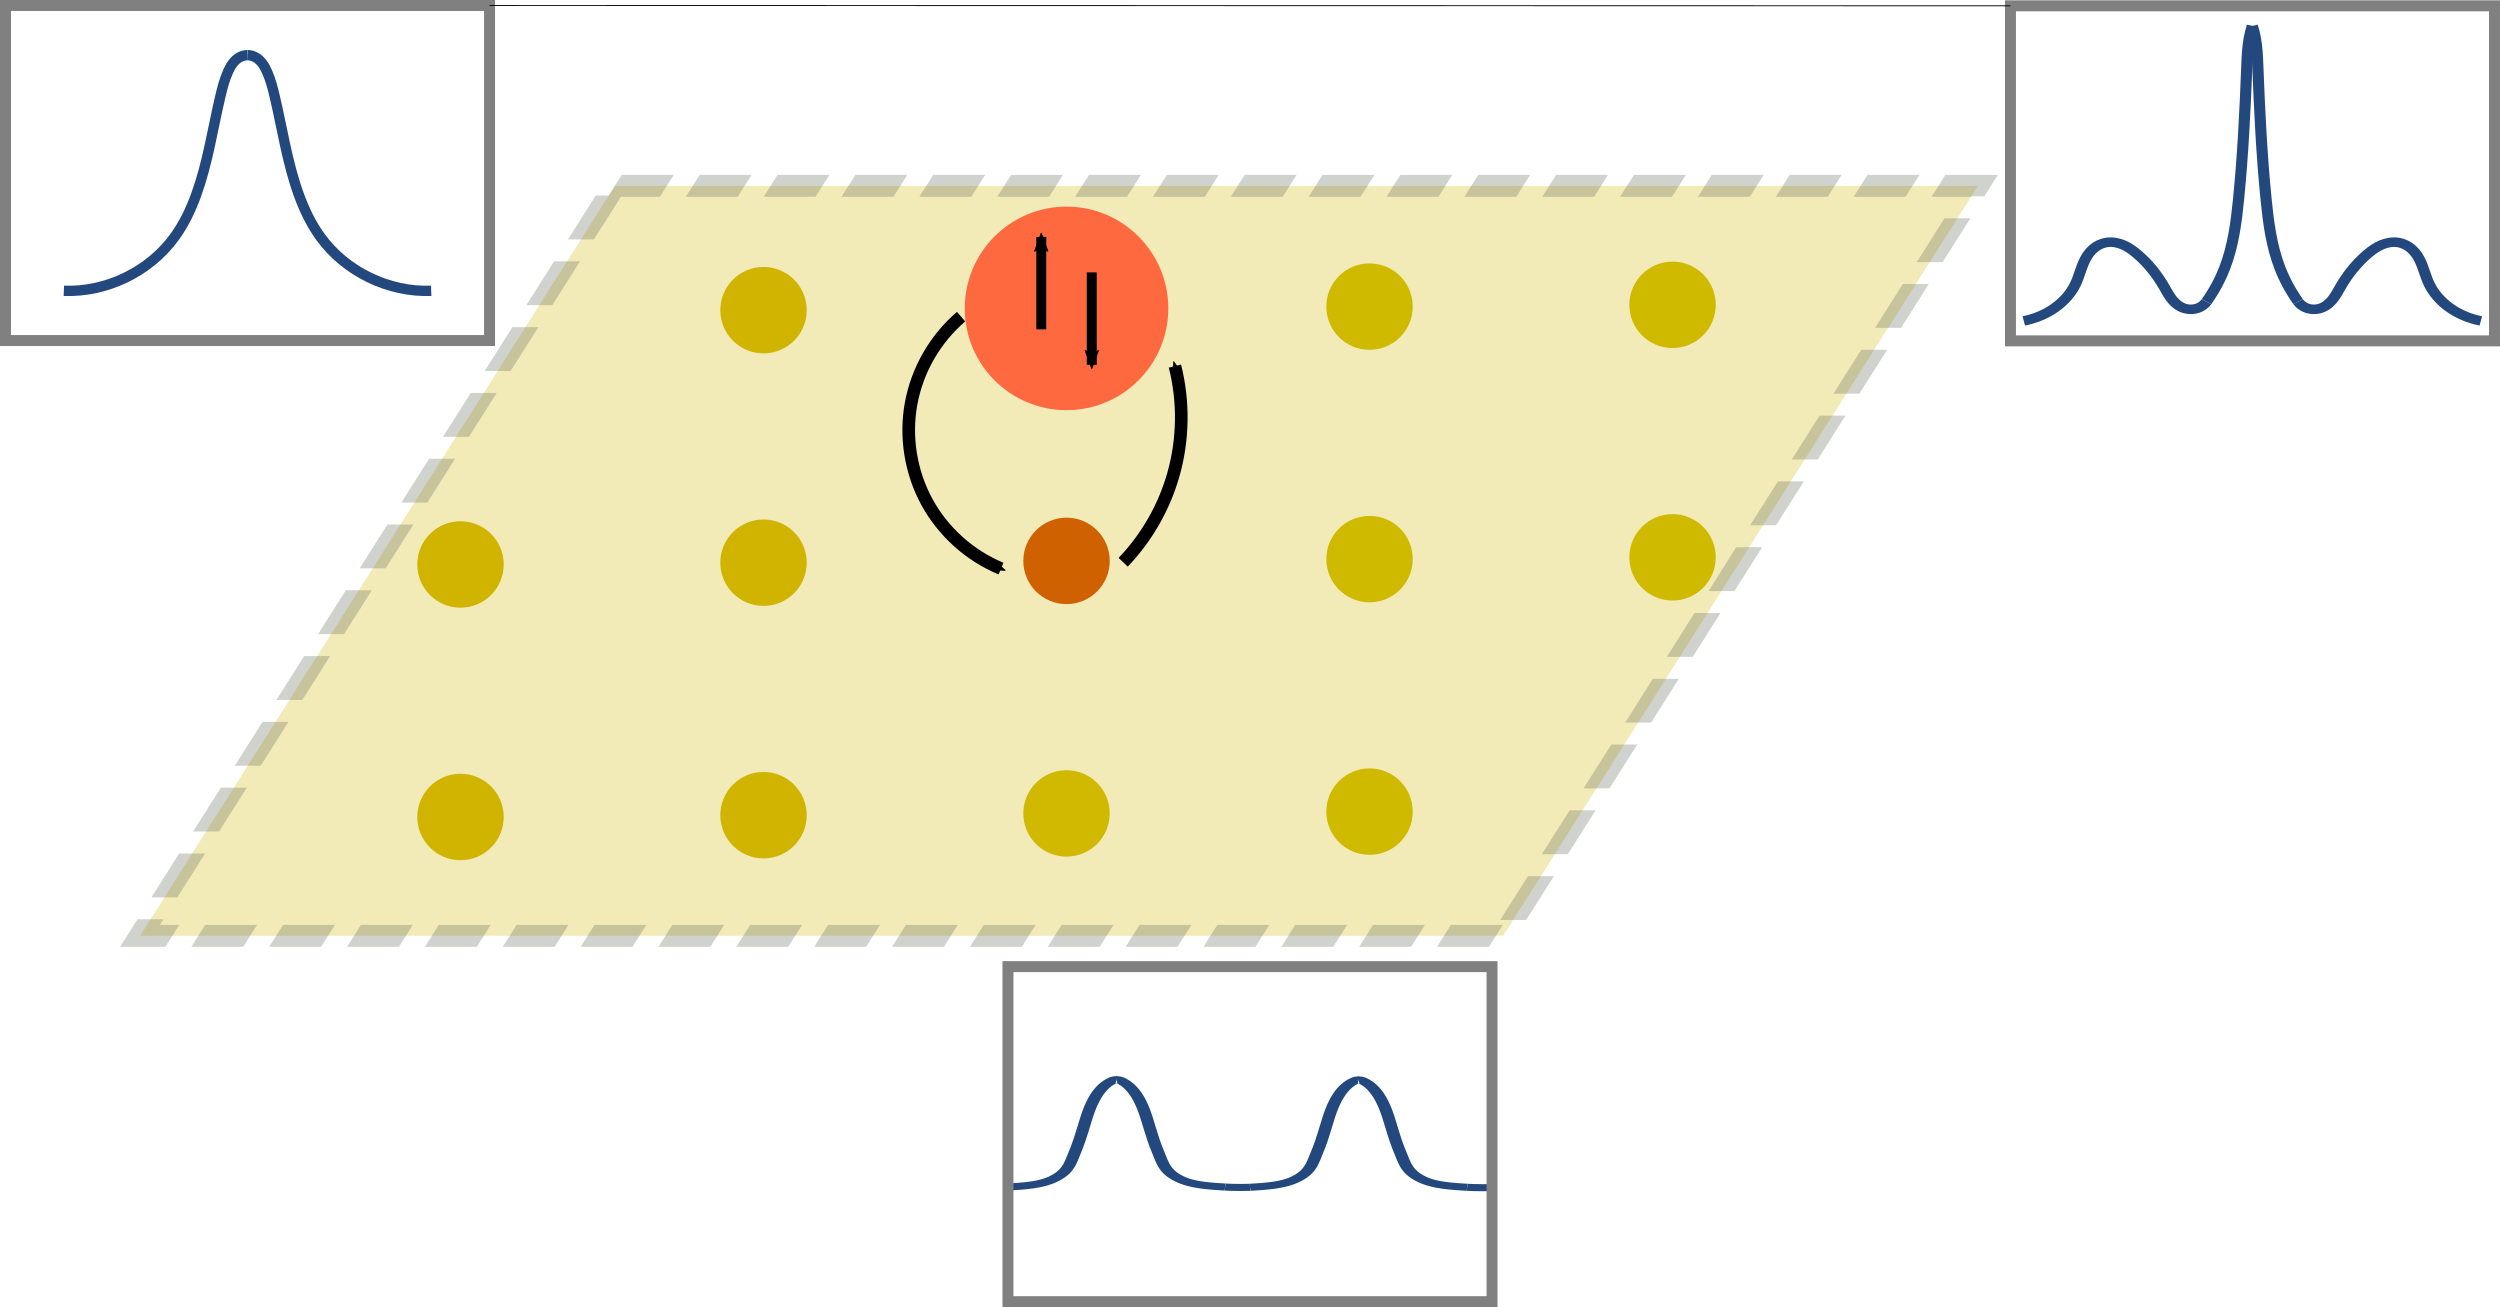 <?xml version="1.0" encoding="UTF-8" standalone="no"?>
<!-- Created with Inkscape (http://www.inkscape.org/) -->

<svg
   width="726.808mm"
   height="380.026mm"
   viewBox="0 0 726.808 380.026"
   version="1.1"
   id="svg5"
   inkscape:version="1.1.2 (0a00cf5339, 2022-02-04, custom)"
   sodipodi:docname="DMFT.svg"
   xmlns:inkscape="http://www.inkscape.org/namespaces/inkscape"
   xmlns:sodipodi="http://sodipodi.sourceforge.net/DTD/sodipodi-0.dtd"
   xmlns="http://www.w3.org/2000/svg"
   xmlns:svg="http://www.w3.org/2000/svg">
  <sodipodi:namedview
     id="namedview7"
     pagecolor="#ffffff"
     bordercolor="#666666"
     borderopacity="1.0"
     inkscape:pageshadow="2"
     inkscape:pageopacity="0.0"
     inkscape:pagecheckerboard="0"
     inkscape:document-units="mm"
     showgrid="false"
     inkscape:snap-intersection-paths="true"
     inkscape:snap-smooth-nodes="false"
     inkscape:snap-midpoints="false"
     inkscape:object-nodes="true"
     inkscape:snap-object-midpoints="false"
     inkscape:snap-others="true"
     inkscape:snap-center="true"
     inkscape:snap-bbox="true"
     inkscape:snap-global="true"
     inkscape:zoom="0.17858464"
     inkscape:cx="2242.6341"
     inkscape:cy="509.5623"
     inkscape:window-width="1024"
     inkscape:window-height="736"
     inkscape:window-x="0"
     inkscape:window-y="32"
     inkscape:window-maximized="1"
     inkscape:current-layer="layer1" />
  <defs
     id="defs2">
    <inkscape:path-effect
       effect="spiro"
       id="path-effect30095"
       is_visible="true"
       lpeversion="1" />
    <inkscape:path-effect
       effect="spiro"
       id="path-effect25800"
       is_visible="true"
       lpeversion="1" />
    <inkscape:path-effect
       effect="spiro"
       id="path-effect25547"
       is_visible="true"
       lpeversion="1" />
    <inkscape:path-effect
       effect="spiro"
       id="path-effect25461"
       is_visible="true"
       lpeversion="1" />
    <marker
       style="overflow:visible"
       id="Arrow2Send"
       refX="0"
       refY="0"
       orient="auto"
       inkscape:stockid="Arrow2Send"
       inkscape:isstock="true">
      <path
         transform="matrix(-0.3,0,0,-0.3,0.69,0)"
         d="M 8.719,4.034 -2.207,0.016 8.719,-4.002 c -1.745,2.372 -1.735,5.617 -6e-7,8.035 z"
         style="fill:context-stroke;fill-rule:evenodd;stroke:context-stroke;stroke-width:0.625;stroke-linejoin:round"
         id="path25095" />
    </marker>
    <marker
       style="overflow:visible"
       id="Arrow2Mend"
       refX="0"
       refY="0"
       orient="auto"
       inkscape:stockid="Arrow2Mend"
       inkscape:isstock="true">
      <path
         transform="scale(-0.6)"
         d="M 8.719,4.034 -2.207,0.016 8.719,-4.002 c -1.745,2.372 -1.735,5.617 -6e-7,8.035 z"
         style="fill:context-stroke;fill-rule:evenodd;stroke:context-stroke;stroke-width:0.625;stroke-linejoin:round"
         id="path25089" />
    </marker>
    <marker
       style="overflow:visible"
       id="Arrow2Lend"
       refX="0"
       refY="0"
       orient="auto"
       inkscape:stockid="Arrow2Lend"
       inkscape:isstock="true">
      <path
         transform="matrix(-1.1,0,0,-1.1,-1.1,0)"
         d="M 8.719,4.034 -2.207,0.016 8.719,-4.002 c -1.745,2.372 -1.735,5.617 -6e-7,8.035 z"
         style="fill:context-stroke;fill-rule:evenodd;stroke:context-stroke;stroke-width:0.625;stroke-linejoin:round"
         id="path25083" />
    </marker>
    <inkscape:path-effect
       effect="spiro"
       id="path-effect24980"
       is_visible="true"
       lpeversion="1" />
    <inkscape:path-effect
       effect="spiro"
       id="path-effect13427"
       is_visible="true"
       lpeversion="1" />
    <inkscape:path-effect
       effect="spiro"
       id="path-effect13423"
       is_visible="true"
       lpeversion="1" />
    <inkscape:path-effect
       effect="spiro"
       id="path-effect13323"
       is_visible="true"
       lpeversion="1" />
    <inkscape:path-effect
       effect="spiro"
       id="path-effect13319"
       is_visible="true"
       lpeversion="1" />
    <inkscape:path-effect
       effect="spiro"
       id="path-effect12291"
       is_visible="true"
       lpeversion="1" />
    <inkscape:path-effect
       effect="spiro"
       id="path-effect12287"
       is_visible="true"
       lpeversion="1" />
    <inkscape:path-effect
       effect="spiro"
       id="path-effect12277"
       is_visible="true"
       lpeversion="1" />
    <inkscape:path-effect
       effect="spiro"
       id="path-effect12273"
       is_visible="true"
       lpeversion="1" />
    <inkscape:path-effect
       effect="spiro"
       id="path-effect12263"
       is_visible="true"
       lpeversion="1" />
    <inkscape:path-effect
       effect="spiro"
       id="path-effect12259"
       is_visible="true"
       lpeversion="1" />
    <inkscape:path-effect
       effect="spiro"
       id="path-effect12249"
       is_visible="true"
       lpeversion="1" />
    <inkscape:path-effect
       effect="spiro"
       id="path-effect12245"
       is_visible="true"
       lpeversion="1" />
    <inkscape:path-effect
       effect="spiro"
       id="path-effect12235"
       is_visible="true"
       lpeversion="1" />
    <inkscape:path-effect
       effect="spiro"
       id="path-effect12231"
       is_visible="true"
       lpeversion="1" />
    <inkscape:path-effect
       effect="spiro"
       id="path-effect12105"
       is_visible="true"
       lpeversion="1" />
    <inkscape:path-effect
       effect="spiro"
       id="path-effect11963"
       is_visible="true"
       lpeversion="1" />
    <inkscape:path-effect
       effect="spiro"
       id="path-effect11959"
       is_visible="true"
       lpeversion="1" />
    <inkscape:path-effect
       effect="spiro"
       id="path-effect11949"
       is_visible="true"
       lpeversion="1" />
    <inkscape:path-effect
       effect="spiro"
       id="path-effect11945"
       is_visible="true"
       lpeversion="1" />
    <inkscape:path-effect
       effect="spiro"
       id="path-effect11935"
       is_visible="true"
       lpeversion="1" />
    <inkscape:path-effect
       effect="spiro"
       id="path-effect11931"
       is_visible="true"
       lpeversion="1" />
    <inkscape:path-effect
       effect="spiro"
       id="path-effect11921"
       is_visible="true"
       lpeversion="1" />
    <inkscape:path-effect
       effect="spiro"
       id="path-effect11917"
       is_visible="true"
       lpeversion="1" />
    <inkscape:path-effect
       effect="spiro"
       id="path-effect11742"
       is_visible="true"
       lpeversion="1" />
    <inkscape:path-effect
       effect="spiro"
       id="path-effect9103"
       is_visible="true"
       lpeversion="1" />
    <inkscape:path-effect
       effect="spiro"
       id="path-effect8698"
       is_visible="true"
       lpeversion="1" />
    <inkscape:path-effect
       effect="spiro"
       id="path-effect8694"
       is_visible="true"
       lpeversion="1" />
    <inkscape:path-effect
       effect="spiro"
       id="path-effect6843"
       is_visible="true"
       lpeversion="1" />
    <inkscape:path-effect
       effect="spiro"
       id="path-effect4508"
       is_visible="true"
       lpeversion="1" />
    <inkscape:path-effect
       effect="spiro"
       id="path-effect4422"
       is_visible="true"
       lpeversion="1" />
    <inkscape:path-effect
       effect="spiro"
       id="path-effect4038"
       is_visible="true"
       lpeversion="1" />
    <inkscape:path-effect
       effect="spiro"
       id="path-effect4034"
       is_visible="true"
       lpeversion="1" />
    <inkscape:path-effect
       effect="spiro"
       id="path-effect3997"
       is_visible="true"
       lpeversion="1" />
    <inkscape:path-effect
       effect="spiro"
       id="path-effect3911"
       is_visible="true"
       lpeversion="1" />
    <inkscape:path-effect
       effect="spiro"
       id="path-effect3166"
       is_visible="true"
       lpeversion="1" />
    <inkscape:path-effect
       effect="spiro"
       id="path-effect3160"
       is_visible="true"
       lpeversion="1" />
    <inkscape:path-effect
       effect="spiro"
       id="path-effect3154"
       is_visible="true"
       lpeversion="1" />
    <inkscape:path-effect
       effect="spiro"
       id="path-effect3068"
       is_visible="true"
       lpeversion="1" />
    <inkscape:path-effect
       effect="spiro"
       id="path-effect3031"
       is_visible="true"
       lpeversion="1" />
    <inkscape:path-effect
       effect="spiro"
       id="path-effect3025"
       is_visible="true"
       lpeversion="1" />
    <inkscape:path-effect
       effect="spiro"
       id="path-effect3019"
       is_visible="true"
       lpeversion="1" />
    <inkscape:path-effect
       effect="spiro"
       id="path-effect3013"
       is_visible="true"
       lpeversion="1" />
    <inkscape:path-effect
       effect="spiro"
       id="path-effect3007"
       is_visible="true"
       lpeversion="1" />
    <inkscape:path-effect
       effect="spiro"
       id="path-effect2841"
       is_visible="true"
       lpeversion="1" />
    <inkscape:path-effect
       effect="spiro"
       id="path-effect2835"
       is_visible="true"
       lpeversion="1" />
    <inkscape:path-effect
       effect="spiro"
       id="path-effect2749"
       is_visible="true"
       lpeversion="1" />
    <inkscape:path-effect
       effect="spiro"
       id="path-effect3911-3"
       is_visible="true"
       lpeversion="1" />
    <inkscape:path-effect
       effect="spiro"
       id="path-effect3997-6"
       is_visible="true"
       lpeversion="1" />
    <inkscape:path-effect
       effect="spiro"
       id="path-effect4034-7"
       is_visible="true"
       lpeversion="1" />
    <inkscape:path-effect
       effect="spiro"
       id="path-effect4038-5"
       is_visible="true"
       lpeversion="1" />
    <inkscape:path-effect
       effect="spiro"
       id="path-effect4422-1"
       is_visible="true"
       lpeversion="1" />
    <inkscape:path-effect
       effect="spiro"
       id="path-effect4422-7"
       is_visible="true"
       lpeversion="1" />
    <inkscape:path-effect
       effect="spiro"
       id="path-effect6843-9"
       is_visible="true"
       lpeversion="1" />
    <inkscape:path-effect
       effect="spiro"
       id="path-effect11742-6"
       is_visible="true"
       lpeversion="1" />
    <inkscape:path-effect
       effect="spiro"
       id="path-effect11742-62"
       is_visible="true"
       lpeversion="1" />
    <inkscape:path-effect
       effect="spiro"
       id="path-effect11742-6-6"
       is_visible="true"
       lpeversion="1" />
    <inkscape:path-effect
       effect="spiro"
       id="path-effect11931-9"
       is_visible="true"
       lpeversion="1" />
    <inkscape:path-effect
       effect="spiro"
       id="path-effect11935-2"
       is_visible="true"
       lpeversion="1" />
    <inkscape:path-effect
       effect="spiro"
       id="path-effect11945-0"
       is_visible="true"
       lpeversion="1" />
    <inkscape:path-effect
       effect="spiro"
       id="path-effect11949-2"
       is_visible="true"
       lpeversion="1" />
    <inkscape:path-effect
       effect="spiro"
       id="path-effect11959-3"
       is_visible="true"
       lpeversion="1" />
    <inkscape:path-effect
       effect="spiro"
       id="path-effect11963-7"
       is_visible="true"
       lpeversion="1" />
    <inkscape:path-effect
       effect="spiro"
       id="path-effect12105-1"
       is_visible="true"
       lpeversion="1" />
    <marker
       style="overflow:visible"
       id="Arrow2Send-5"
       refX="0"
       refY="0"
       orient="auto"
       inkscape:stockid="Arrow2Send"
       inkscape:isstock="true">
      <path
         transform="matrix(-0.3,0,0,-0.3,0.69,0)"
         d="M 8.719,4.034 -2.207,0.016 8.719,-4.002 c -1.745,2.372 -1.735,5.617 -6e-7,8.035 z"
         style="fill:context-stroke;fill-rule:evenodd;stroke:context-stroke;stroke-width:0.625;stroke-linejoin:round"
         id="path25095-5" />
    </marker>
    <inkscape:path-effect
       effect="spiro"
       id="path-effect25800-4"
       is_visible="true"
       lpeversion="1" />
    <marker
       style="overflow:visible"
       id="Arrow2Mstart"
       refX="0"
       refY="0"
       orient="auto"
       inkscape:stockid="Arrow2Mstart"
       inkscape:isstock="true">
      <path
         transform="scale(0.6)"
         d="M 8.719,4.034 -2.207,0.016 8.719,-4.002 c -1.745,2.372 -1.735,5.617 -6e-7,8.035 z"
         style="fill:context-stroke;fill-rule:evenodd;stroke:context-stroke;stroke-width:0.625;stroke-linejoin:round"
         id="path8310" />
    </marker>
    <marker
       style="overflow:visible"
       id="Arrow2Lstart"
       refX="0"
       refY="0"
       orient="auto"
       inkscape:stockid="Arrow2Lstart"
       inkscape:isstock="true">
      <path
         transform="matrix(1.1,0,0,1.1,1.1,0)"
         d="M 8.719,4.034 -2.207,0.016 8.719,-4.002 c -1.745,2.372 -1.735,5.617 -6e-7,8.035 z"
         style="fill:context-stroke;fill-rule:evenodd;stroke:context-stroke;stroke-width:0.625;stroke-linejoin:round"
         id="path11838" />
    </marker>
    <marker
       style="overflow:visible"
       id="Arrow2Lend-9"
       refX="0"
       refY="0"
       orient="auto"
       inkscape:stockid="Arrow2Lend"
       inkscape:isstock="true">
      <path
         transform="matrix(-1.1,0,0,-1.1,-1.1,0)"
         d="M 8.719,4.034 -2.207,0.016 8.719,-4.002 c -1.745,2.372 -1.735,5.617 -6e-7,8.035 z"
         style="fill:context-stroke;fill-rule:evenodd;stroke:context-stroke;stroke-width:0.625;stroke-linejoin:round"
         id="path11841" />
    </marker>
    <inkscape:path-effect
       effect="spiro"
       id="path-effect68127"
       is_visible="true"
       lpeversion="1" />
    <inkscape:path-effect
       effect="spiro"
       id="path-effect68123"
       is_visible="true"
       lpeversion="1" />
    <inkscape:path-effect
       effect="spiro"
       id="path-effect68119"
       is_visible="true"
       lpeversion="1" />
    <inkscape:path-effect
       effect="spiro"
       id="path-effect67967"
       is_visible="true"
       lpeversion="1" />
    <inkscape:path-effect
       effect="spiro"
       id="path-effect67963"
       is_visible="true"
       lpeversion="1" />
    <inkscape:path-effect
       effect="spiro"
       id="path-effect67959"
       is_visible="true"
       lpeversion="1" />
    <inkscape:path-effect
       effect="spiro"
       id="path-effect66470"
       is_visible="true"
       lpeversion="1" />
    <inkscape:path-effect
       effect="spiro"
       id="path-effect66466"
       is_visible="true"
       lpeversion="1" />
    <inkscape:path-effect
       effect="spiro"
       id="path-effect66462"
       is_visible="true"
       lpeversion="1" />
    <inkscape:path-effect
       effect="spiro"
       id="path-effect66325"
       is_visible="true"
       lpeversion="1" />
    <inkscape:path-effect
       effect="spiro"
       id="path-effect66283"
       is_visible="true"
       lpeversion="1" />
    <inkscape:path-effect
       effect="spiro"
       id="path-effect66169"
       is_visible="true"
       lpeversion="1" />
    <inkscape:path-effect
       effect="spiro"
       id="path-effect63754"
       is_visible="true"
       lpeversion="1" />
    <inkscape:path-effect
       effect="spiro"
       id="path-effect63750"
       is_visible="true"
       lpeversion="1" />
    <inkscape:path-effect
       effect="spiro"
       id="path-effect63626"
       is_visible="true"
       lpeversion="1" />
    <inkscape:path-effect
       effect="spiro"
       id="path-effect60166"
       is_visible="true"
       lpeversion="1" />
    <inkscape:path-effect
       effect="spiro"
       id="path-effect60162"
       is_visible="true"
       lpeversion="1" />
    <inkscape:path-effect
       effect="spiro"
       id="path-effect59205"
       is_visible="true"
       lpeversion="1" />
    <inkscape:path-effect
       effect="spiro"
       id="path-effect125269"
       is_visible="true"
       lpeversion="1" />
    <inkscape:path-effect
       effect="spiro"
       id="path-effect118155"
       is_visible="true"
       lpeversion="1" />
    <inkscape:path-effect
       effect="spiro"
       id="path-effect118151"
       is_visible="true"
       lpeversion="1" />
    <inkscape:path-effect
       effect="spiro"
       id="path-effect118098"
       is_visible="true"
       lpeversion="1" />
    <inkscape:path-effect
       effect="spiro"
       id="path-effect117984"
       is_visible="true"
       lpeversion="1" />
    <inkscape:path-effect
       effect="spiro"
       id="path-effect117912"
       is_visible="true"
       lpeversion="1" />
    <inkscape:path-effect
       effect="spiro"
       id="path-effect117877"
       is_visible="true"
       lpeversion="1" />
    <inkscape:path-effect
       effect="spiro"
       id="path-effect117763"
       is_visible="true"
       lpeversion="1" />
    <inkscape:path-effect
       effect="spiro"
       id="path-effect117526"
       is_visible="true"
       lpeversion="1" />
    <inkscape:path-effect
       effect="spiro"
       id="path-effect117522"
       is_visible="true"
       lpeversion="1" />
    <inkscape:path-effect
       effect="spiro"
       id="path-effect117394"
       is_visible="true"
       lpeversion="1" />
    <inkscape:path-effect
       effect="spiro"
       id="path-effect117274"
       is_visible="true"
       lpeversion="1" />
    <inkscape:path-effect
       effect="spiro"
       id="path-effect117270"
       is_visible="true"
       lpeversion="1" />
    <inkscape:path-effect
       effect="spiro"
       id="path-effect117098"
       is_visible="true"
       lpeversion="1" />
    <inkscape:path-effect
       effect="spiro"
       id="path-effect116984"
       is_visible="true"
       lpeversion="1" />
    <linearGradient
       id="linearGradient115846"
       inkscape:swatch="solid">
      <stop
         style="stop-color:#f1c236;stop-opacity:1;"
         offset="0"
         id="stop115844" />
    </linearGradient>
    <g
       id="id-0b2465b2-f117-43bc-b742-9fc66040284c">
      <symbol
         overflow="visible"
         id="id-53634a6c-cbab-4144-8869-f20d531f3032">
        <path
           style="stroke:none;stroke-width:0"
           d=""
           id="id-515d95c7-7029-4a42-85bd-fe09618bb64c" />
      </symbol>
      <symbol
         overflow="visible"
         id="id-956dfd5b-7af3-4787-b0af-70efc5c86670">
        <path
           style="stroke:none;stroke-width:0"
           d="m 2.047,-3.984 h 0.938 c 0.203,0 0.312,0 0.312,-0.203 0,-0.109 -0.109,-0.109 -0.281,-0.109 h -0.875 C 2.5,-5.719 2.547,-5.906 2.547,-5.969 c 0,-0.172 -0.125,-0.266 -0.297,-0.266 -0.031,0 -0.312,0 -0.391,0.359 L 1.469,-4.297 h -0.938 c -0.203,0 -0.297,0 -0.297,0.188 0,0.125 0.078,0.125 0.281,0.125 h 0.875 C 0.672,-1.156 0.625,-0.984 0.625,-0.812 0.625,-0.266 1,0.109 1.547,0.109 2.562,0.109 3.125,-1.344 3.125,-1.422 3.125,-1.531 3.047,-1.531 3.016,-1.531 2.922,-1.531 2.906,-1.5 2.859,-1.391 2.438,-0.344 1.906,-0.109 1.562,-0.109 c -0.203,0 -0.312,-0.125 -0.312,-0.453 0,-0.25 0.031,-0.312 0.062,-0.484 z m 0,0"
           id="id-ea0bd47b-c483-49f0-8539-45c9aafaee09" />
      </symbol>
    </g>
    <g
       id="g28601">
      <symbol
         overflow="visible"
         id="symbol28595">
        <path
           style="stroke:none;stroke-width:0"
           d=""
           id="path28593" />
      </symbol>
      <symbol
         overflow="visible"
         id="symbol28599">
        <path
           style="stroke:none;stroke-width:0"
           d="m 2.047,-3.984 h 0.938 c 0.203,0 0.312,0 0.312,-0.203 0,-0.109 -0.109,-0.109 -0.281,-0.109 h -0.875 C 2.5,-5.719 2.547,-5.906 2.547,-5.969 c 0,-0.172 -0.125,-0.266 -0.297,-0.266 -0.031,0 -0.312,0 -0.391,0.359 L 1.469,-4.297 h -0.938 c -0.203,0 -0.297,0 -0.297,0.188 0,0.125 0.078,0.125 0.281,0.125 h 0.875 C 0.672,-1.156 0.625,-0.984 0.625,-0.812 0.625,-0.266 1,0.109 1.547,0.109 2.562,0.109 3.125,-1.344 3.125,-1.422 3.125,-1.531 3.047,-1.531 3.016,-1.531 2.922,-1.531 2.906,-1.5 2.859,-1.391 2.438,-0.344 1.906,-0.109 1.562,-0.109 c -0.203,0 -0.312,-0.125 -0.312,-0.453 0,-0.25 0.031,-0.312 0.062,-0.484 z m 0,0"
           id="path28597" />
      </symbol>
    </g>
    <g
       id="id-b9d8cebd-2a04-49cb-bd96-8355987d46e1">
      <symbol
         overflow="visible"
         id="id-f076f3a8-f0a6-4085-9889-a2bec021eb5c">
        <path
           style="stroke:none;stroke-width:0"
           d=""
           id="id-0b88b339-6dbe-4422-94c9-0446636d43e8" />
      </symbol>
      <symbol
         overflow="visible"
         id="id-f729376f-711d-46f7-8afc-22c231138072">
        <path
           style="stroke:none;stroke-width:0"
           d="m 4.578,-3.188 c 0,-0.797 -0.047,-1.594 -0.391,-2.328 -0.453,-0.969 -1.281,-1.125 -1.688,-1.125 -0.609,0 -1.328,0.266 -1.75,1.188 -0.312,0.688 -0.359,1.469 -0.359,2.266 0,0.75 0.031,1.641 0.453,2.406 0.422,0.797 1.156,1 1.641,1 0.531,0 1.297,-0.203 1.734,-1.156 0.312,-0.688 0.359,-1.469 0.359,-2.25 z M 2.484,0 C 2.094,0 1.5,-0.25 1.328,-1.203 1.219,-1.797 1.219,-2.719 1.219,-3.312 c 0,-0.641 0,-1.297 0.078,-1.828 0.188,-1.188 0.938,-1.281 1.188,-1.281 0.328,0 0.984,0.188 1.172,1.172 0.109,0.562 0.109,1.312 0.109,1.938 0,0.75 0,1.422 -0.109,2.062 C 3.5,-0.297 2.938,0 2.484,0 Z m 0,0"
           id="id-14b7bd6a-7b9b-4c85-86fe-2d176fb45610" />
      </symbol>
    </g>
    <g
       id="g86170">
      <symbol
         overflow="visible"
         id="symbol86164">
        <path
           style="stroke:none"
           d=""
           id="path86162" />
      </symbol>
      <symbol
         overflow="visible"
         id="symbol86168">
        <path
           style="stroke:none"
           d="m 2.891,-3.516 c 0.812,-0.266 1.391,-0.953 1.391,-1.75 0,-0.812 -0.875,-1.375 -1.828,-1.375 -1,0 -1.766,0.594 -1.766,1.359 0,0.328 0.219,0.516 0.516,0.516 0.297,0 0.5,-0.219 0.5,-0.516 0,-0.484 -0.469,-0.484 -0.609,-0.484 0.297,-0.5 0.953,-0.625 1.312,-0.625 0.422,0 0.969,0.219 0.969,1.109 0,0.125 -0.031,0.703 -0.281,1.141 C 2.797,-3.656 2.453,-3.625 2.203,-3.625 2.125,-3.609 1.891,-3.594 1.812,-3.594 c -0.078,0.016 -0.141,0.031 -0.141,0.125 0,0.109 0.062,0.109 0.234,0.109 h 0.438 c 0.812,0 1.188,0.672 1.188,1.656 0,1.359 -0.688,1.641 -1.125,1.641 -0.438,0 -1.188,-0.172 -1.531,-0.75 0.344,0.047 0.656,-0.172 0.656,-0.547 0,-0.359 -0.266,-0.562 -0.547,-0.562 -0.25,0 -0.562,0.141 -0.562,0.578 0,0.906 0.922,1.562 2.016,1.562 1.219,0 2.125,-0.906 2.125,-1.922 0,-0.812 -0.641,-1.594 -1.672,-1.812 z m 0,0"
           id="path86166" />
      </symbol>
    </g>
    <g
       id="g86186">
      <symbol
         overflow="visible"
         id="symbol86180">
        <path
           style="stroke:none"
           d=""
           id="path86178" />
      </symbol>
      <symbol
         overflow="visible"
         id="symbol86184">
        <path
           style="stroke:none"
           d="m 1.266,-0.766 1.062,-1.031 c 1.547,-1.375 2.141,-1.906 2.141,-2.906 0,-1.141 -0.891,-1.938 -2.109,-1.938 -1.125,0 -1.859,0.922 -1.859,1.812 0,0.547 0.5,0.547 0.531,0.547 0.172,0 0.516,-0.109 0.516,-0.531 0,-0.25 -0.188,-0.516 -0.531,-0.516 -0.078,0 -0.094,0 -0.125,0.016 0.219,-0.656 0.766,-1.016 1.344,-1.016 0.906,0 1.328,0.812 1.328,1.625 C 3.562,-3.906 3.078,-3.125 2.516,-2.5 l -1.906,2.125 C 0.5,-0.266 0.5,-0.234 0.5,0 H 4.203 L 4.469,-1.734 H 4.234 C 4.172,-1.438 4.109,-1 4,-0.844 3.938,-0.766 3.281,-0.766 3.062,-0.766 Z m 0,0"
           id="path86182" />
      </symbol>
    </g>
    <g
       id="g86202">
      <symbol
         overflow="visible"
         id="symbol86196">
        <path
           style="stroke:none"
           d=""
           id="path86194" />
      </symbol>
      <symbol
         overflow="visible"
         id="symbol86200">
        <path
           style="stroke:none"
           d="m 2.938,-6.375 c 0,-0.25 0,-0.266 -0.234,-0.266 C 2.078,-6 1.203,-6 0.891,-6 v 0.312 c 0.203,0 0.781,0 1.297,-0.266 v 5.172 c 0,0.359 -0.031,0.469 -0.922,0.469 h -0.312 V 0 c 0.344,-0.031 1.203,-0.031 1.609,-0.031 0.391,0 1.266,0 1.609,0.031 v -0.312 h -0.312 c -0.906,0 -0.922,-0.109 -0.922,-0.469 z m 0,0"
           id="path86198" />
      </symbol>
    </g>
    <g
       id="id-61c4bbc0-596c-4e9b-8761-c2b5731b4537">
      <symbol
         overflow="visible"
         id="id-a7767a96-48e2-4035-aa0f-59505f6da085">
        <path
           style="stroke:none;stroke-width:0"
           d=""
           id="id-14328722-1367-4f79-a585-7b22f3b0cbe8" />
      </symbol>
      <symbol
         overflow="visible"
         id="id-d2be3baf-ed9f-4a26-b451-ee7bf9eef965">
        <path
           style="stroke:none;stroke-width:0"
           d="m 2.938,-1.641 v 0.859 c 0,0.359 -0.031,0.469 -0.766,0.469 H 1.969 V 0 C 2.375,-0.031 2.891,-0.031 3.312,-0.031 c 0.422,0 0.938,0 1.359,0.031 v -0.312 h -0.219 c -0.734,0 -0.75,-0.109 -0.75,-0.469 V -1.641 H 4.688 v -0.312 H 3.703 v -4.531 c 0,-0.203 0,-0.266 -0.172,-0.266 -0.078,0 -0.109,0 -0.188,0.125 l -3.062,4.672 v 0.312 z m 0.047,-0.312 H 0.562 l 2.422,-3.719 z m 0,0"
           id="id-5088ea34-3328-4384-baf7-b1eaf6904f2b" />
      </symbol>
    </g>
    <g
       id="id-da3d2a6c-4adc-4189-bd30-7719f2a1f003">
      <symbol
         overflow="visible"
         id="id-89b57f35-0f01-4d1a-bf2b-295a3f44fbba">
        <path
           style="stroke:none"
           d=""
           id="id-b2e33b37-9159-4bbf-97e2-79e9f0bfc1ff" />
      </symbol>
      <symbol
         overflow="visible"
         id="id-21067dc4-f9cf-4685-a87f-d290c8f063ef">
        <path
           style="stroke:none"
           d="m 4.469,-2 c 0,-1.188 -0.812,-2.188 -1.891,-2.188 -0.469,0 -0.906,0.156 -1.266,0.516 V -5.625 c 0.203,0.062 0.531,0.125 0.844,0.125 1.234,0 1.938,-0.906 1.938,-1.031 0,-0.062 -0.031,-0.109 -0.109,-0.109 0,0 -0.031,0 -0.078,0.031 C 3.703,-6.516 3.219,-6.312 2.547,-6.312 2.156,-6.312 1.688,-6.391 1.219,-6.594 1.141,-6.625 1.125,-6.625 1.109,-6.625 1,-6.625 1,-6.547 1,-6.391 V -3.438 c 0,0.172 0,0.25 0.141,0.25 0.078,0 0.094,-0.016 0.141,-0.078 C 1.391,-3.422 1.75,-3.969 2.562,-3.969 c 0.516,0 0.766,0.453 0.844,0.641 0.156,0.375 0.188,0.75 0.188,1.25 0,0.359 0,0.953 -0.25,1.375 C 3.109,-0.312 2.734,-0.062 2.281,-0.062 c -0.719,0 -1.297,-0.531 -1.469,-1.109 0.031,0 0.062,0.016 0.172,0.016 0.328,0 0.5,-0.25 0.5,-0.484 0,-0.25 -0.172,-0.5 -0.5,-0.5 C 0.844,-2.141 0.5,-2.062 0.5,-1.609 0.5,-0.75 1.188,0.219 2.297,0.219 3.453,0.219 4.469,-0.734 4.469,-2 Z m 0,0"
           id="id-c8ed2049-0f0b-404b-a4f6-0130f0aed608" />
      </symbol>
    </g>
    <g
       id="g89661">
      <symbol
         overflow="visible"
         id="symbol89655">
        <path
           style="stroke:none;stroke-width:0"
           d=""
           id="path89653" />
      </symbol>
      <symbol
         overflow="visible"
         id="symbol89659">
        <path
           style="stroke:none;stroke-width:0"
           d="m 2.047,-3.984 h 0.938 c 0.203,0 0.312,0 0.312,-0.203 0,-0.109 -0.109,-0.109 -0.281,-0.109 h -0.875 C 2.5,-5.719 2.547,-5.906 2.547,-5.969 c 0,-0.172 -0.125,-0.266 -0.297,-0.266 -0.031,0 -0.312,0 -0.391,0.359 L 1.469,-4.297 h -0.938 c -0.203,0 -0.297,0 -0.297,0.188 0,0.125 0.078,0.125 0.281,0.125 h 0.875 C 0.672,-1.156 0.625,-0.984 0.625,-0.812 0.625,-0.266 1,0.109 1.547,0.109 2.562,0.109 3.125,-1.344 3.125,-1.422 3.125,-1.531 3.047,-1.531 3.016,-1.531 2.922,-1.531 2.906,-1.5 2.859,-1.391 2.438,-0.344 1.906,-0.109 1.562,-0.109 c -0.203,0 -0.312,-0.125 -0.312,-0.453 0,-0.25 0.031,-0.312 0.062,-0.484 z m 0,0"
           id="path89657" />
      </symbol>
    </g>
    <g
       id="g89683">
      <symbol
         overflow="visible"
         id="symbol89677">
        <path
           style="stroke:none;stroke-width:0"
           d=""
           id="path89675" />
      </symbol>
      <symbol
         overflow="visible"
         id="symbol89681">
        <path
           style="stroke:none;stroke-width:0"
           d="m 2.047,-3.984 h 0.938 c 0.203,0 0.312,0 0.312,-0.203 0,-0.109 -0.109,-0.109 -0.281,-0.109 h -0.875 C 2.5,-5.719 2.547,-5.906 2.547,-5.969 c 0,-0.172 -0.125,-0.266 -0.297,-0.266 -0.031,0 -0.312,0 -0.391,0.359 L 1.469,-4.297 h -0.938 c -0.203,0 -0.297,0 -0.297,0.188 0,0.125 0.078,0.125 0.281,0.125 h 0.875 C 0.672,-1.156 0.625,-0.984 0.625,-0.812 0.625,-0.266 1,0.109 1.547,0.109 2.562,0.109 3.125,-1.344 3.125,-1.422 3.125,-1.531 3.047,-1.531 3.016,-1.531 2.922,-1.531 2.906,-1.5 2.859,-1.391 2.438,-0.344 1.906,-0.109 1.562,-0.109 c -0.203,0 -0.312,-0.125 -0.312,-0.453 0,-0.25 0.031,-0.312 0.062,-0.484 z m 0,0"
           id="path89679" />
      </symbol>
    </g>
    <g
       id="g89705">
      <symbol
         overflow="visible"
         id="symbol89699">
        <path
           style="stroke:none;stroke-width:0"
           d=""
           id="path89697" />
      </symbol>
      <symbol
         overflow="visible"
         id="symbol89703">
        <path
           style="stroke:none;stroke-width:0"
           d="m 2.047,-3.984 h 0.938 c 0.203,0 0.312,0 0.312,-0.203 0,-0.109 -0.109,-0.109 -0.281,-0.109 h -0.875 C 2.5,-5.719 2.547,-5.906 2.547,-5.969 c 0,-0.172 -0.125,-0.266 -0.297,-0.266 -0.031,0 -0.312,0 -0.391,0.359 L 1.469,-4.297 h -0.938 c -0.203,0 -0.297,0 -0.297,0.188 0,0.125 0.078,0.125 0.281,0.125 h 0.875 C 0.672,-1.156 0.625,-0.984 0.625,-0.812 0.625,-0.266 1,0.109 1.547,0.109 2.562,0.109 3.125,-1.344 3.125,-1.422 3.125,-1.531 3.047,-1.531 3.016,-1.531 2.922,-1.531 2.906,-1.5 2.859,-1.391 2.438,-0.344 1.906,-0.109 1.562,-0.109 c -0.203,0 -0.312,-0.125 -0.312,-0.453 0,-0.25 0.031,-0.312 0.062,-0.484 z m 0,0"
           id="path89701" />
      </symbol>
    </g>
    <g
       id="id-ed5238cc-22cd-4cdd-9af8-45a859f870de">
      <symbol
         overflow="visible"
         id="id-98631e48-5790-4c11-b146-902c80ad10b2">
        <path
           style="stroke:none;stroke-width:0"
           d=""
           id="id-39a7b36c-890b-4d6f-b70d-d314cfb54e8c" />
      </symbol>
      <symbol
         overflow="visible"
         id="id-0925d29c-c3bc-4da7-bc62-179c287d0489">
        <path
           style="stroke:none;stroke-width:0"
           d="m 3.781,-0.547 v 0.656 L 5.25,0 v -0.312 c -0.688,0 -0.781,-0.062 -0.781,-0.562 V -6.922 L 3.047,-6.812 V -6.5 c 0.688,0 0.766,0.062 0.766,0.562 v 2.156 c -0.281,-0.359 -0.719,-0.625 -1.25,-0.625 -1.172,0 -2.219,0.984 -2.219,2.266 0,1.266 0.969,2.25 2.109,2.25 0.641,0 1.078,-0.344 1.328,-0.656 z m 0,-2.672 v 2.047 c 0,0.172 0,0.188 -0.109,0.359 C 3.375,-0.328 2.938,-0.109 2.5,-0.109 2.047,-0.109 1.688,-0.375 1.453,-0.75 1.203,-1.156 1.172,-1.719 1.172,-2.141 1.172,-2.5 1.188,-3.094 1.469,-3.547 1.688,-3.859 2.062,-4.188 2.609,-4.188 c 0.344,0 0.766,0.156 1.062,0.594 0.109,0.172 0.109,0.188 0.109,0.375 z m 0,0"
           id="id-7c83d16f-da71-4090-ab10-aa1df2a202c2" />
      </symbol>
    </g>
    <g
       id="id-602d4129-31d0-42dd-aa62-65fde16d24f4-1">
      <symbol
         overflow="visible"
         id="id-7f3de972-c109-405e-a562-0c02ee0b5a23-4">
        <path
           style="stroke:none"
           d=""
           id="id-289581cc-b934-41b6-8159-1fa95e609229-6" />
      </symbol>
      <symbol
         overflow="visible"
         id="id-2dbce347-7cef-43b7-a28d-266e2bb081e4-9">
        <path
           style="stroke:none"
           d="M 5.391,-6.078 C 5.469,-6.406 5.5,-6.5 6.047,-6.5 c 0.156,0 0.266,0 0.266,-0.188 0,-0.094 -0.062,-0.125 -0.141,-0.125 -0.25,0 -0.859,0.031 -1.109,0.031 -0.328,0 -1.141,-0.031 -1.469,-0.031 -0.078,0 -0.203,0 -0.203,0.203 C 3.391,-6.5 3.469,-6.5 3.734,-6.5 c 0.219,0 0.328,0 0.578,0.016 0.234,0.031 0.297,0.062 0.297,0.203 0,0.062 -0.016,0.125 -0.031,0.203 L 3.422,-1.5 C 3.188,-0.531 2.516,0 2,0 1.734,0 1.203,-0.094 1.047,-0.625 c 0.031,0.016 0.094,0.016 0.125,0.016 0.391,0 0.641,-0.344 0.641,-0.641 0,-0.312 -0.266,-0.422 -0.438,-0.422 -0.172,0 -0.672,0.125 -0.672,0.797 0,0.625 0.531,1.094 1.328,1.094 0.906,0 1.953,-0.656 2.203,-1.641 z m 0,0"
           id="id-745295fb-1fe1-45b2-85e7-0856939ad510-4" />
      </symbol>
      <symbol
         overflow="visible"
         id="id-2b63781a-93ac-40eb-b1bf-cf82ca8f3bb5-2">
        <path
           style="stroke:none"
           d="m 2.031,-0.016 c 0,-0.656 -0.25,-1.047 -0.641,-1.047 -0.328,0 -0.531,0.25 -0.531,0.531 C 0.859,-0.266 1.062,0 1.391,0 1.5,0 1.641,-0.047 1.734,-0.125 1.766,-0.156 1.781,-0.156 1.781,-0.156 c 0.016,0 0.016,0 0.016,0.141 0,0.75 -0.344,1.344 -0.672,1.672 -0.109,0.109 -0.109,0.125 -0.109,0.156 0,0.078 0.047,0.109 0.094,0.109 0.109,0 0.922,-0.766 0.922,-1.938 z m 0,0"
           id="id-62a7246f-0087-4bc7-99de-4b7f2e2d093b-2" />
      </symbol>
      <symbol
         overflow="visible"
         id="id-f61673ac-8148-4082-8fc4-234422d1875b-6">
        <path
           style="stroke:none"
           d="M 6.266,-5.672 C 6.75,-6.453 7.172,-6.484 7.531,-6.5 c 0.125,-0.016 0.141,-0.172 0.141,-0.188 0,-0.078 -0.062,-0.125 -0.141,-0.125 -0.25,0 -0.547,0.031 -0.812,0.031 -0.328,0 -0.672,-0.031 -0.984,-0.031 -0.062,0 -0.188,0 -0.188,0.188 0,0.109 0.078,0.125 0.156,0.125 0.266,0.016 0.453,0.125 0.453,0.328 0,0.156 -0.141,0.375 -0.141,0.375 l -3.062,4.875 -0.688,-5.281 C 2.266,-6.375 2.5,-6.5 2.953,-6.5 c 0.141,0 0.25,0 0.25,-0.203 0,-0.078 -0.078,-0.109 -0.125,-0.109 -0.406,0 -0.828,0.031 -1.25,0.031 -0.172,0 -0.359,0 -0.547,0 -0.172,0 -0.359,-0.031 -0.531,-0.031 -0.078,0 -0.188,0 -0.188,0.188 0,0.125 0.078,0.125 0.25,0.125 0.547,0 0.562,0.094 0.594,0.344 L 2.188,-0.016 C 2.219,0.188 2.266,0.219 2.391,0.219 c 0.156,0 0.203,-0.047 0.281,-0.172 z m 0,0"
           id="id-5413a570-fe5e-4bba-90f5-302c42b54af3-4" />
      </symbol>
      <symbol
         overflow="visible"
         id="id-da518fcb-bbdc-4581-94d3-79b55d00e125-1">
        <path
           style="stroke:none"
           d="M 6.328,-5.766 C 6.438,-6.172 6.609,-6.469 7.406,-6.5 c 0.047,0 0.172,-0.016 0.172,-0.203 0,0 0,-0.109 -0.125,-0.109 -0.328,0 -0.688,0.031 -1.016,0.031 -0.344,0 -0.719,-0.031 -1.047,-0.031 -0.062,0 -0.172,0 -0.172,0.203 C 5.219,-6.5 5.312,-6.5 5.391,-6.5 c 0.578,0.016 0.688,0.219 0.688,0.438 0,0.031 -0.031,0.188 -0.031,0.203 l -0.906,3.562 C 4.812,-0.953 3.656,-0.094 2.656,-0.094 c -0.672,0 -1.203,-0.438 -1.203,-1.297 0,-0.016 0,-0.328 0.109,-0.766 L 2.516,-6.047 C 2.609,-6.406 2.625,-6.5 3.359,-6.5 c 0.266,0 0.344,0 0.344,-0.203 0,-0.109 -0.109,-0.109 -0.141,-0.109 -0.281,0 -1,0.031 -1.281,0.031 -0.281,0 -1,-0.031 -1.281,-0.031 -0.078,0 -0.188,0 -0.188,0.203 C 0.812,-6.5 0.891,-6.5 1.094,-6.5 c 0.016,0 0.203,0 0.375,0.016 0.172,0.031 0.266,0.031 0.266,0.172 0,0.047 -0.109,0.469 -0.172,0.703 l -0.219,0.875 C 1.25,-4.344 0.781,-2.469 0.734,-2.266 0.672,-2 0.672,-1.844 0.672,-1.688 c 0,1.203 0.906,1.906 1.953,1.906 1.25,0 2.484,-1.125 2.812,-2.438 z m 0,0"
           id="id-03e7c58b-7f96-4480-bd4d-ab23c95f3a25-2" />
      </symbol>
      <symbol
         overflow="visible"
         id="id-32643dc4-c191-47e0-b507-b28e25da92c1-8">
        <path
           style="stroke:none"
           d="m 2.047,-3.984 h 0.938 c 0.203,0 0.312,0 0.312,-0.203 0,-0.109 -0.109,-0.109 -0.281,-0.109 h -0.875 C 2.5,-5.719 2.547,-5.906 2.547,-5.969 c 0,-0.172 -0.125,-0.266 -0.297,-0.266 -0.031,0 -0.312,0 -0.391,0.359 L 1.469,-4.297 h -0.938 c -0.203,0 -0.297,0 -0.297,0.188 0,0.125 0.078,0.125 0.281,0.125 h 0.875 C 0.672,-1.156 0.625,-0.984 0.625,-0.812 0.625,-0.266 1,0.109 1.547,0.109 2.562,0.109 3.125,-1.344 3.125,-1.422 3.125,-1.531 3.047,-1.531 3.016,-1.531 2.922,-1.531 2.906,-1.5 2.859,-1.391 2.438,-0.344 1.906,-0.109 1.562,-0.109 c -0.203,0 -0.312,-0.125 -0.312,-0.453 0,-0.25 0.031,-0.312 0.062,-0.484 z m 0,0"
           id="id-decf065c-57a7-4dd4-a403-a6d03ea516ad-8" />
      </symbol>
      <symbol
         overflow="visible"
         id="id-1e296d41-34dd-429c-b329-df721b204df4-9">
        <path
           style="stroke:none"
           d=""
           id="id-a7faa9e8-a365-4557-aef0-e86a2bc0a3f3-2" />
      </symbol>
      <symbol
         overflow="visible"
         id="id-a0b9cc73-0872-41ff-be07-a81df3f766cf-8">
        <path
           style="stroke:none"
           d="M 6.188,-2.266 C 6.297,-2.344 6.375,-2.375 6.375,-2.5 6.375,-2.609 6.297,-2.641 6.188,-2.719 L 0.922,-5.578 C 0.891,-5.609 0.812,-5.641 0.75,-5.641 c -0.094,0 -0.203,0.062 -0.203,0.203 0,0.109 0.078,0.141 0.203,0.219 l 5,2.719 -5,2.734 C 0.625,0.312 0.547,0.344 0.547,0.453 c 0,0.203 0.188,0.203 0.266,0.203 z m 3.031,0 C 9.344,-2.344 9.406,-2.375 9.406,-2.5 c 0,-0.109 -0.062,-0.141 -0.188,-0.219 l -5.25,-2.859 c -0.047,-0.031 -0.109,-0.062 -0.188,-0.062 -0.078,0 -0.188,0.062 -0.188,0.203 0,0.109 0.078,0.141 0.188,0.219 L 8.797,-2.5 3.781,0.234 C 3.672,0.312 3.594,0.344 3.594,0.453 c 0,0.203 0.188,0.203 0.25,0.203 z m 0,0"
           id="id-560cbc2b-6316-4788-9aef-b777ecebeba0-8" />
      </symbol>
    </g>
    <g
       id="id-1a2d19d3-865a-4d4b-9ed8-fa6a8313096c-7"
       style="stroke-width:0">
      <symbol
         overflow="visible"
         id="id-d27120be-ba7d-4b69-808a-6126a23b52cb-3"
         style="stroke-width:0">
        <path
           style="stroke:none;stroke-width:0"
           d=""
           id="id-de0e572d-d301-44dc-a915-712f8a109fad-2" />
      </symbol>
      <symbol
         overflow="visible"
         id="id-b4317861-889a-439c-9e87-8b0b152c524e-6"
         style="stroke-width:0">
        <path
           style="stroke:none;stroke-width:0"
           d="M 6.328,-5.766 C 6.438,-6.172 6.609,-6.469 7.406,-6.5 c 0.047,0 0.172,-0.016 0.172,-0.203 0,0 0,-0.109 -0.125,-0.109 -0.328,0 -0.688,0.031 -1.016,0.031 -0.344,0 -0.719,-0.031 -1.047,-0.031 -0.062,0 -0.172,0 -0.172,0.203 C 5.219,-6.5 5.312,-6.5 5.391,-6.5 c 0.578,0.016 0.688,0.219 0.688,0.438 0,0.031 -0.031,0.188 -0.031,0.203 l -0.906,3.562 C 4.812,-0.953 3.656,-0.094 2.656,-0.094 c -0.672,0 -1.203,-0.438 -1.203,-1.297 0,-0.016 0,-0.328 0.109,-0.766 L 2.516,-6.047 C 2.609,-6.406 2.625,-6.5 3.359,-6.5 c 0.266,0 0.344,0 0.344,-0.203 0,-0.109 -0.109,-0.109 -0.141,-0.109 -0.281,0 -1,0.031 -1.281,0.031 -0.281,0 -1,-0.031 -1.281,-0.031 -0.078,0 -0.188,0 -0.188,0.203 C 0.812,-6.5 0.891,-6.5 1.094,-6.5 c 0.016,0 0.203,0 0.375,0.016 0.172,0.031 0.266,0.031 0.266,0.172 0,0.047 -0.109,0.469 -0.172,0.703 l -0.219,0.875 C 1.25,-4.344 0.781,-2.469 0.734,-2.266 0.672,-2 0.672,-1.844 0.672,-1.688 c 0,1.203 0.906,1.906 1.953,1.906 1.25,0 2.484,-1.125 2.812,-2.438 z m 0,0"
           id="id-aa7c8efa-e226-48ef-a7b4-d76604e8924e-5" />
      </symbol>
      <symbol
         overflow="visible"
         id="id-8197adfa-0599-458a-a53d-4eccf9de3ad9-2"
         style="stroke-width:0">
        <path
           style="stroke:none;stroke-width:0"
           d="M 5.391,-6.078 C 5.469,-6.406 5.5,-6.5 6.047,-6.5 c 0.156,0 0.266,0 0.266,-0.188 0,-0.094 -0.062,-0.125 -0.141,-0.125 -0.25,0 -0.859,0.031 -1.109,0.031 -0.328,0 -1.141,-0.031 -1.469,-0.031 -0.078,0 -0.203,0 -0.203,0.203 C 3.391,-6.5 3.469,-6.5 3.734,-6.5 c 0.219,0 0.328,0 0.578,0.016 0.234,0.031 0.297,0.062 0.297,0.203 0,0.062 -0.016,0.125 -0.031,0.203 L 3.422,-1.5 C 3.188,-0.531 2.516,0 2,0 1.734,0 1.203,-0.094 1.047,-0.625 c 0.031,0.016 0.094,0.016 0.125,0.016 0.391,0 0.641,-0.344 0.641,-0.641 0,-0.312 -0.266,-0.422 -0.438,-0.422 -0.172,0 -0.672,0.125 -0.672,0.797 0,0.625 0.531,1.094 1.328,1.094 0.906,0 1.953,-0.656 2.203,-1.641 z m 0,0"
           id="id-734f1203-dd17-48a2-8bf2-14e525f49d20-6" />
      </symbol>
      <symbol
         overflow="visible"
         id="id-768eca8e-589e-4091-92ed-2c2243bd50f9-5"
         style="stroke-width:0">
        <path
           style="stroke:none;stroke-width:0"
           d="m 2.031,-0.016 c 0,-0.656 -0.25,-1.047 -0.641,-1.047 -0.328,0 -0.531,0.25 -0.531,0.531 C 0.859,-0.266 1.062,0 1.391,0 1.5,0 1.641,-0.047 1.734,-0.125 1.766,-0.156 1.781,-0.156 1.781,-0.156 c 0.016,0 0.016,0 0.016,0.141 0,0.75 -0.344,1.344 -0.672,1.672 -0.109,0.109 -0.109,0.125 -0.109,0.156 0,0.078 0.047,0.109 0.094,0.109 0.109,0 0.922,-0.766 0.922,-1.938 z m 0,0"
           id="id-a28bde1b-1cb5-4d4f-ba73-545527d7ab5b-8" />
      </symbol>
      <symbol
         overflow="visible"
         id="id-e3f0531e-56ef-4da2-8147-da4712c8cd6b-7"
         style="stroke-width:0">
        <path
           style="stroke:none;stroke-width:0"
           d="M 6.266,-5.672 C 6.75,-6.453 7.172,-6.484 7.531,-6.5 c 0.125,-0.016 0.141,-0.172 0.141,-0.188 0,-0.078 -0.062,-0.125 -0.141,-0.125 -0.25,0 -0.547,0.031 -0.812,0.031 -0.328,0 -0.672,-0.031 -0.984,-0.031 -0.062,0 -0.188,0 -0.188,0.188 0,0.109 0.078,0.125 0.156,0.125 0.266,0.016 0.453,0.125 0.453,0.328 0,0.156 -0.141,0.375 -0.141,0.375 l -3.062,4.875 -0.688,-5.281 C 2.266,-6.375 2.5,-6.5 2.953,-6.5 c 0.141,0 0.25,0 0.25,-0.203 0,-0.078 -0.078,-0.109 -0.125,-0.109 -0.406,0 -0.828,0.031 -1.25,0.031 -0.172,0 -0.359,0 -0.547,0 -0.172,0 -0.359,-0.031 -0.531,-0.031 -0.078,0 -0.188,0 -0.188,0.188 0,0.125 0.078,0.125 0.25,0.125 0.547,0 0.562,0.094 0.594,0.344 L 2.188,-0.016 C 2.219,0.188 2.266,0.219 2.391,0.219 c 0.156,0 0.203,-0.047 0.281,-0.172 z m 0,0"
           id="id-6b52e6c6-7205-4c5e-a123-19d3c89e0876-9" />
      </symbol>
      <symbol
         overflow="visible"
         id="id-b0528f54-94bd-4433-a6e8-95991490982b-6"
         style="stroke-width:0">
        <path
           style="stroke:none;stroke-width:0"
           d="m 2.047,-3.984 h 0.938 c 0.203,0 0.312,0 0.312,-0.203 0,-0.109 -0.109,-0.109 -0.281,-0.109 h -0.875 C 2.5,-5.719 2.547,-5.906 2.547,-5.969 c 0,-0.172 -0.125,-0.266 -0.297,-0.266 -0.031,0 -0.312,0 -0.391,0.359 L 1.469,-4.297 h -0.938 c -0.203,0 -0.297,0 -0.297,0.188 0,0.125 0.078,0.125 0.281,0.125 h 0.875 C 0.672,-1.156 0.625,-0.984 0.625,-0.812 0.625,-0.266 1,0.109 1.547,0.109 2.562,0.109 3.125,-1.344 3.125,-1.422 3.125,-1.531 3.047,-1.531 3.016,-1.531 2.922,-1.531 2.906,-1.5 2.859,-1.391 2.438,-0.344 1.906,-0.109 1.562,-0.109 c -0.203,0 -0.312,-0.125 -0.312,-0.453 0,-0.25 0.031,-0.312 0.062,-0.484 z m 0,0"
           id="id-c06e1635-da80-4476-ab4d-f0e87d88be10-0" />
      </symbol>
      <symbol
         overflow="visible"
         id="id-82376a00-f3d9-44fc-b044-b7ed7d5d5ee6-4"
         style="stroke-width:0">
        <path
           style="stroke:none;stroke-width:0"
           d=""
           id="id-55a8b9e0-0ffb-4b0a-b6cf-72b8855130bc-1" />
      </symbol>
      <symbol
         overflow="visible"
         id="id-780759c5-ebf3-4061-8b62-799d8ff858aa-0"
         style="stroke-width:0">
        <path
           style="stroke:none;stroke-width:0"
           d="M 6.188,-2.266 C 6.297,-2.344 6.375,-2.375 6.375,-2.5 6.375,-2.609 6.297,-2.641 6.188,-2.719 L 0.922,-5.578 C 0.891,-5.609 0.812,-5.641 0.75,-5.641 c -0.094,0 -0.203,0.062 -0.203,0.203 0,0.109 0.078,0.141 0.203,0.219 l 5,2.719 -5,2.734 C 0.625,0.312 0.547,0.344 0.547,0.453 c 0,0.203 0.188,0.203 0.266,0.203 z m 3.031,0 C 9.344,-2.344 9.406,-2.375 9.406,-2.5 c 0,-0.109 -0.062,-0.141 -0.188,-0.219 l -5.25,-2.859 c -0.047,-0.031 -0.109,-0.062 -0.188,-0.062 -0.078,0 -0.188,0.062 -0.188,0.203 0,0.109 0.078,0.141 0.188,0.219 L 8.797,-2.5 3.781,0.234 C 3.672,0.312 3.594,0.344 3.594,0.453 c 0,0.203 0.188,0.203 0.25,0.203 z m 0,0"
           id="id-7674e639-0102-4dc5-85db-bb0d776608f1-4" />
      </symbol>
      <symbol
         overflow="visible"
         id="id-98c5f285-ccc0-432f-9373-eaaa8eeac2ea-8"
         style="stroke-width:0">
        <path
           style="stroke:none;stroke-width:0"
           d="m 7.203,-3.328 c 0,-0.219 -0.062,-0.328 -0.141,-0.328 -0.047,0 -0.141,0.078 -0.141,0.266 -0.047,0.953 -0.703,1.5 -1.406,1.5 -0.625,0 -1.094,-0.422 -1.594,-0.844 -0.5,-0.469 -1.016,-0.922 -1.703,-0.922 -1.078,0 -1.672,1.094 -1.672,2 0,0.328 0.125,0.328 0.141,0.328 0.109,0 0.141,-0.203 0.141,-0.234 0.047,-1.094 0.781,-1.531 1.391,-1.531 0.625,0 1.109,0.422 1.594,0.844 0.516,0.469 1.031,0.922 1.703,0.922 1.094,0 1.688,-1.094 1.688,-2 z m 0,0"
           id="id-482b2394-78f4-4663-998c-06280c3563f9-7" />
      </symbol>
    </g>
    <g
       id="id-1f8e9be9-548b-4c71-a7c7-f5cfebafd19f">
      <symbol
         overflow="visible"
         id="id-3c17a377-d704-4595-a5bd-89e15d5e7f7f">
        <path
           style="stroke:none"
           d=""
           id="id-01aa150f-d281-4f8d-ba21-5015ff8d7569" />
      </symbol>
      <symbol
         overflow="visible"
         id="id-b3cd4fc8-93ef-4a90-bf83-73df95560360">
        <path
           style="stroke:none"
           d="M 1.766,-4.406 0.375,-4.297 v 0.312 c 0.641,0 0.734,0.062 0.734,0.547 V -0.75 c 0,0.438 -0.109,0.438 -0.781,0.438 V 0 C 0.641,-0.016 1.188,-0.031 1.422,-0.031 1.781,-0.031 2.125,-0.016 2.469,0 v -0.312 c -0.672,0 -0.703,-0.047 -0.703,-0.438 z m 0.031,-1.734 c 0,-0.312 -0.234,-0.531 -0.516,-0.531 -0.312,0 -0.531,0.266 -0.531,0.531 0,0.266 0.219,0.531 0.531,0.531 0.281,0 0.516,-0.219 0.516,-0.531 z m 0,0"
           id="id-5fa2f860-3836-4ce7-a391-a6c6e375c502" />
      </symbol>
      <symbol
         overflow="visible"
         id="id-42a50e4d-9c82-4332-8d36-edbed72ab3b9">
        <path
           style="stroke:none"
           d="M 1.094,-3.422 V -0.75 c 0,0.438 -0.109,0.438 -0.781,0.438 V 0 c 0.359,-0.016 0.859,-0.031 1.141,-0.031 0.25,0 0.766,0.016 1.109,0.031 v -0.312 c -0.672,0 -0.781,0 -0.781,-0.438 V -2.594 C 1.781,-3.625 2.5,-4.188 3.125,-4.188 c 0.641,0 0.75,0.531 0.75,1.109 V -0.75 c 0,0.438 -0.109,0.438 -0.781,0.438 V 0 c 0.344,-0.016 0.859,-0.031 1.125,-0.031 0.25,0 0.781,0.016 1.109,0.031 v -0.312 c -0.656,0 -0.766,0 -0.766,-0.438 v -1.844 c 0,-1.031 0.703,-1.594 1.344,-1.594 0.625,0 0.734,0.531 0.734,1.109 V -0.75 c 0,0.438 -0.109,0.438 -0.781,0.438 V 0 c 0.344,-0.016 0.859,-0.031 1.125,-0.031 0.266,0 0.781,0.016 1.125,0.031 v -0.312 c -0.516,0 -0.766,0 -0.781,-0.297 v -1.906 c 0,-0.859 0,-1.156 -0.312,-1.516 -0.141,-0.172 -0.469,-0.375 -1.047,-0.375 -0.828,0 -1.281,0.594 -1.438,0.984 C 4.391,-4.297 3.656,-4.406 3.203,-4.406 2.469,-4.406 2,-3.984 1.719,-3.359 V -4.406 L 0.312,-4.297 v 0.312 c 0.703,0 0.781,0.062 0.781,0.562 z m 0,0"
           id="id-074d715b-8f9d-4b3f-a669-7742441ab415" />
      </symbol>
      <symbol
         overflow="visible"
         id="id-6849587c-f80b-41ae-8185-d9ff7fac5e7a">
        <path
           style="stroke:none"
           d="m 1.719,-3.75 v -0.656 l -1.438,0.109 v 0.312 c 0.703,0 0.781,0.062 0.781,0.5 v 4.656 C 1.062,1.625 0.953,1.625 0.281,1.625 V 1.938 C 0.625,1.922 1.141,1.906 1.391,1.906 c 0.281,0 0.781,0.016 1.125,0.031 V 1.625 C 1.859,1.625 1.75,1.625 1.75,1.172 V -0.594 c 0.047,0.172 0.469,0.703 1.219,0.703 1.188,0 2.219,-0.984 2.219,-2.266 0,-1.266 -0.953,-2.25 -2.078,-2.25 -0.781,0 -1.203,0.438 -1.391,0.656 z M 1.75,-1.141 v -2.219 C 2.031,-3.875 2.516,-4.156 3.031,-4.156 c 0.734,0 1.328,0.875 1.328,2 0,1.203 -0.688,2.047 -1.422,2.047 -0.406,0 -0.781,-0.203 -1.047,-0.609 C 1.75,-0.922 1.75,-0.938 1.75,-1.141 Z m 0,0"
           id="id-8df68a09-cf72-448e-94d1-429e348f45e6" />
      </symbol>
      <symbol
         overflow="visible"
         id="id-476f8845-878c-4575-b67b-a7adace1f502">
        <path
           style="stroke:none"
           d="m 1.906,-0.531 c 0,-0.281 -0.234,-0.531 -0.516,-0.531 -0.297,0 -0.531,0.25 -0.531,0.531 C 0.859,-0.234 1.094,0 1.391,0 1.672,0 1.906,-0.234 1.906,-0.531 Z m 0,0"
           id="id-e8209b62-2ef6-4215-9ca5-d8964e461a38" />
      </symbol>
      <symbol
         overflow="visible"
         id="id-71ff2709-dc27-4f52-a28b-9f81830189dc">
        <path
           style="stroke:none"
           d="m 2.078,-1.938 c 0.219,0.047 1.031,0.203 1.031,0.922 0,0.5 -0.344,0.906 -1.125,0.906 -0.844,0 -1.203,-0.562 -1.391,-1.422 C 0.562,-1.656 0.562,-1.688 0.453,-1.688 c -0.125,0 -0.125,0.062 -0.125,0.234 V -0.125 c 0,0.172 0,0.234 0.109,0.234 0.047,0 0.062,-0.016 0.25,-0.203 0.016,-0.016 0.016,-0.031 0.203,-0.219 0.438,0.406 0.891,0.422 1.094,0.422 1.141,0 1.609,-0.672 1.609,-1.391 0,-0.516 -0.297,-0.828 -0.422,-0.938 C 2.844,-2.547 2.453,-2.625 2.031,-2.703 1.469,-2.812 0.812,-2.938 0.812,-3.516 c 0,-0.359 0.25,-0.766 1.109,-0.766 1.094,0 1.156,0.906 1.172,1.203 0,0.094 0.094,0.094 0.109,0.094 0.141,0 0.141,-0.047 0.141,-0.234 v -1.016 c 0,-0.156 0,-0.234 -0.109,-0.234 -0.047,0 -0.078,0 -0.203,0.125 -0.031,0.031 -0.125,0.125 -0.172,0.156 -0.375,-0.281 -0.781,-0.281 -0.938,-0.281 -1.219,0 -1.594,0.672 -1.594,1.234 0,0.344 0.156,0.625 0.422,0.844 0.328,0.25 0.609,0.312 1.328,0.453 z m 0,0"
           id="id-91bf4262-b139-4981-8521-34d9336bb29e" />
      </symbol>
      <symbol
         overflow="visible"
         id="id-793ec6c3-1a3c-4073-bf09-246498921e76">
        <path
           style="stroke:none"
           d="M 1.109,-2.516 C 1.172,-4 2.016,-4.25 2.359,-4.25 c 1.016,0 1.125,1.344 1.125,1.734 z m 0,0.219 h 2.781 c 0.219,0 0.25,0 0.25,-0.219 0,-0.984 -0.547,-1.953 -1.781,-1.953 -1.156,0 -2.078,1.031 -2.078,2.281 0,1.328 1.047,2.297 2.188,2.297 C 3.688,0.109 4.141,-1 4.141,-1.188 4.141,-1.281 4.062,-1.312 4,-1.312 c -0.078,0 -0.109,0.062 -0.125,0.141 -0.344,1.031 -1.25,1.031 -1.344,1.031 -0.5,0 -0.891,-0.297 -1.125,-0.672 -0.297,-0.469 -0.297,-1.125 -0.297,-1.484 z m 0,0"
           id="id-dd7d5c11-d4be-4020-a0d4-f804e98305d1" />
      </symbol>
      <symbol
         overflow="visible"
         id="id-c90e8cfe-d5ad-4d54-ad57-a3080e770f0f">
        <path
           style="stroke:none"
           d="m 1.172,-2.172 c 0,-1.625 0.812,-2.047 1.344,-2.047 0.094,0 0.719,0.016 1.062,0.375 -0.406,0.031 -0.469,0.328 -0.469,0.453 0,0.266 0.188,0.453 0.453,0.453 0.266,0 0.469,-0.156 0.469,-0.469 0,-0.672 -0.766,-1.062 -1.531,-1.062 -1.25,0 -2.156,1.078 -2.156,2.312 0,1.281 0.984,2.266 2.141,2.266 1.328,0 1.656,-1.203 1.656,-1.297 0,-0.094 -0.109,-0.094 -0.141,-0.094 -0.078,0 -0.109,0.031 -0.125,0.094 -0.281,0.922 -0.938,1.047 -1.297,1.047 -0.531,0 -1.406,-0.422 -1.406,-2.031 z m 0,0"
           id="id-ad9adc76-4194-432a-a561-14b195d4506b" />
      </symbol>
      <symbol
         overflow="visible"
         id="id-0fb6b956-28bb-412e-97c8-cf5094abd6cd">
        <path
           style="stroke:none"
           d="m 1.719,-3.984 h 1.438 v -0.312 H 1.719 V -6.125 h -0.25 c 0,0.812 -0.297,1.875 -1.281,1.922 v 0.219 h 0.844 v 2.75 c 0,1.219 0.938,1.344 1.297,1.344 0.703,0 0.984,-0.703 0.984,-1.344 v -0.562 h -0.25 V -1.25 c 0,0.734 -0.297,1.109 -0.672,1.109 -0.672,0 -0.672,-0.906 -0.672,-1.078 z m 0,0"
           id="id-91effa6e-e84b-4f45-8555-8522f3d9951f" />
      </symbol>
      <symbol
         overflow="visible"
         id="id-d2255a61-bd6c-40a8-808e-9a1aee53c43d">
        <path
           style="stroke:none"
           d="M 1.672,-3.312 V -4.406 L 0.281,-4.297 v 0.312 c 0.703,0 0.781,0.062 0.781,0.562 V -0.75 c 0,0.438 -0.109,0.438 -0.781,0.438 V 0 c 0.391,-0.016 0.859,-0.031 1.141,-0.031 0.391,0 0.859,0 1.266,0.031 V -0.312 H 2.469 c -0.734,0 -0.75,-0.109 -0.75,-0.469 V -2.312 c 0,-0.984 0.422,-1.875 1.172,-1.875 0.062,0 0.094,0 0.109,0.016 -0.031,0 -0.234,0.125 -0.234,0.391 0,0.266 0.219,0.422 0.438,0.422 0.172,0 0.422,-0.125 0.422,-0.438 0,-0.312 -0.312,-0.609 -0.734,-0.609 -0.734,0 -1.094,0.672 -1.219,1.094 z m 0,0"
           id="id-4d5ae0b3-aa87-47f9-b1a7-03cc25b3c7fc" />
      </symbol>
      <symbol
         overflow="visible"
         id="id-670aae33-57aa-4e29-9d3d-5c9498e0c1d2">
        <path
           style="stroke:none"
           d="m 3.312,-0.75 c 0.047,0.391 0.312,0.812 0.781,0.812 0.219,0 0.828,-0.141 0.828,-0.953 v -0.562 h -0.25 v 0.562 c 0,0.578 -0.25,0.641 -0.359,0.641 -0.328,0 -0.375,-0.453 -0.375,-0.5 v -1.984 c 0,-0.422 0,-0.812 -0.359,-1.188 C 3.188,-4.312 2.688,-4.469 2.219,-4.469 c -0.828,0 -1.516,0.469 -1.516,1.125 0,0.297 0.203,0.469 0.469,0.469 0.281,0 0.453,-0.203 0.453,-0.453 0,-0.125 -0.047,-0.453 -0.516,-0.453 C 1.391,-4.141 1.875,-4.25 2.188,-4.25 c 0.5,0 1.062,0.391 1.062,1.281 v 0.359 c -0.516,0.031 -1.203,0.062 -1.828,0.359 -0.75,0.344 -1,0.859 -1,1.297 0,0.812 0.969,1.062 1.594,1.062 0.656,0 1.109,-0.406 1.297,-0.859 z M 3.25,-2.391 v 1 c 0,0.938 -0.719,1.281 -1.172,1.281 -0.484,0 -0.891,-0.344 -0.891,-0.844 0,-0.547 0.422,-1.375 2.062,-1.438 z m 0,0"
           id="id-493c327f-ba23-45ff-afac-e3120f01e3b2" />
      </symbol>
      <symbol
         overflow="visible"
         id="id-f18c7343-0449-428a-b51c-68f9bfac8b56">
        <path
           style="stroke:none"
           d="M 1.766,-6.922 0.328,-6.812 V -6.5 c 0.703,0 0.781,0.062 0.781,0.562 V -0.75 c 0,0.438 -0.109,0.438 -0.781,0.438 V 0 C 0.656,-0.016 1.188,-0.031 1.438,-0.031 c 0.25,0 0.734,0.016 1.109,0.031 v -0.312 c -0.672,0 -0.781,0 -0.781,-0.438 z m 0,0"
           id="id-64689fe9-e56e-49a4-99d8-82d581b390d0" />
      </symbol>
      <symbol
         overflow="visible"
         id="id-24a8d87d-065d-4447-83b9-e295cd3bdc7d">
        <path
           style="stroke:none"
           d="m 1.75,-4.297 v -1.156 c 0,-0.875 0.469,-1.359 0.906,-1.359 0.031,0 0.188,0 0.328,0.078 C 2.875,-6.703 2.688,-6.562 2.688,-6.312 c 0,0.219 0.156,0.422 0.438,0.422 0.281,0 0.438,-0.203 0.438,-0.438 0,-0.375 -0.375,-0.703 -0.906,-0.703 -0.688,0 -1.547,0.531 -1.547,1.594 v 1.141 h -0.781 v 0.312 h 0.781 V -0.75 C 1.109,-0.312 1,-0.312 0.344,-0.312 V 0 c 0.391,-0.016 0.859,-0.031 1.125,-0.031 0.406,0 0.875,0 1.266,0.031 V -0.312 H 2.531 c -0.734,0 -0.75,-0.109 -0.75,-0.469 v -3.203 h 1.125 v -0.312 z m 0,0"
           id="id-17a66bae-86fe-4f8b-9dba-b34b58f9049c" />
      </symbol>
      <symbol
         overflow="visible"
         id="id-02e88ac1-45eb-480a-b1af-d14bcd538b3e">
        <path
           style="stroke:none"
           d="M 3.891,-0.781 V 0.109 L 5.328,0 V -0.312 C 4.641,-0.312 4.562,-0.375 4.562,-0.875 v -3.531 l -1.469,0.109 v 0.312 c 0.688,0 0.781,0.062 0.781,0.562 v 1.766 c 0,0.875 -0.484,1.547 -1.219,1.547 -0.828,0 -0.875,-0.469 -0.875,-0.984 v -3.312 L 0.312,-4.297 v 0.312 c 0.781,0 0.781,0.031 0.781,0.906 v 1.5 c 0,0.781 0,1.688 1.516,1.688 0.562,0 1,-0.281 1.281,-0.891 z m 0,0"
           id="id-955b9a44-022c-4845-8ad4-459c3120c0db" />
      </symbol>
      <symbol
         overflow="visible"
         id="id-ea8b1a9a-7c1f-4730-bb1d-cc8c8f69b479">
        <path
           style="stroke:none"
           d="M 1.094,-3.422 V -0.75 c 0,0.438 -0.109,0.438 -0.781,0.438 V 0 c 0.359,-0.016 0.859,-0.031 1.141,-0.031 0.25,0 0.766,0.016 1.109,0.031 v -0.312 c -0.672,0 -0.781,0 -0.781,-0.438 V -2.594 C 1.781,-3.625 2.5,-4.188 3.125,-4.188 c 0.641,0 0.75,0.531 0.75,1.109 V -0.75 c 0,0.438 -0.109,0.438 -0.781,0.438 V 0 c 0.344,-0.016 0.859,-0.031 1.125,-0.031 0.25,0 0.781,0.016 1.109,0.031 v -0.312 c -0.516,0 -0.766,0 -0.766,-0.297 v -1.906 c 0,-0.859 0,-1.156 -0.312,-1.516 -0.141,-0.172 -0.469,-0.375 -1.047,-0.375 C 2.469,-4.406 2,-3.984 1.719,-3.359 V -4.406 L 0.312,-4.297 v 0.312 c 0.703,0 0.781,0.062 0.781,0.562 z m 0,0"
           id="id-16c2af8b-d8fa-407d-beae-186aa1cbef84" />
      </symbol>
      <symbol
         overflow="visible"
         id="id-e1a03833-9b78-41b8-9ea4-1b86561ad8b0">
        <path
           style="stroke:none"
           d="M 4.688,-2.141 C 4.688,-3.406 3.703,-4.469 2.5,-4.469 c -1.25,0 -2.219,1.094 -2.219,2.328 0,1.297 1.031,2.25 2.203,2.25 1.203,0 2.203,-0.984 2.203,-2.25 z m -2.188,2 c -0.438,0 -0.875,-0.203 -1.141,-0.672 -0.25,-0.438 -0.25,-1.047 -0.25,-1.406 0,-0.391 0,-0.922 0.234,-1.359 C 1.609,-4.031 2.078,-4.25 2.484,-4.25 c 0.438,0 0.859,0.219 1.125,0.656 0.266,0.422 0.266,1 0.266,1.375 0,0.359 0,0.906 -0.219,1.344 C 3.422,-0.422 2.984,-0.141 2.5,-0.141 Z m 0,0"
           id="id-8b611ba8-4b2f-4743-bfce-b80fe9e7d257" />
      </symbol>
      <symbol
         overflow="visible"
         id="id-b1931294-052a-4068-b45c-d2faae2d6ad1">
        <path
           style="stroke:none"
           d="m 3.297,2.391 c 0,-0.031 0,-0.047 -0.172,-0.219 C 1.891,0.922 1.562,-0.969 1.562,-2.5 c 0,-1.734 0.375,-3.469 1.609,-4.703 0.125,-0.125 0.125,-0.141 0.125,-0.172 0,-0.078 -0.031,-0.109 -0.094,-0.109 -0.109,0 -1,0.688 -1.594,1.953 -0.5,1.094 -0.625,2.203 -0.625,3.031 0,0.781 0.109,1.984 0.656,3.125 C 2.25,1.844 3.094,2.5 3.203,2.5 c 0.062,0 0.094,-0.031 0.094,-0.109 z m 0,0"
           id="id-60c1f7d8-0b5e-4997-b752-e3229f168f99" />
      </symbol>
      <symbol
         overflow="visible"
         id="id-0f10f52b-a89b-41b6-aa22-cd3f9d4d1879">
        <path
           style="stroke:none"
           d="m 2.875,-2.5 c 0,-0.766 -0.109,-1.969 -0.656,-3.109 -0.594,-1.219 -1.453,-1.875 -1.547,-1.875 -0.062,0 -0.109,0.047 -0.109,0.109 0,0.031 0,0.047 0.188,0.234 0.984,0.984 1.547,2.562 1.547,4.641 0,1.719 -0.359,3.469 -1.594,4.719 C 0.562,2.344 0.562,2.359 0.562,2.391 0.562,2.453 0.609,2.5 0.672,2.5 0.766,2.5 1.672,1.812 2.25,0.547 2.766,-0.547 2.875,-1.656 2.875,-2.5 Z m 0,0"
           id="id-835be2e1-eabf-4338-9838-1d31ad36aef6" />
      </symbol>
      <symbol
         overflow="visible"
         id="id-86229fa0-98a4-41f1-bc09-4a9bdd5fe2e0">
        <path
           style="stroke:none"
           d=""
           id="id-e043c93d-645b-46df-b42c-46bcb9d0b7b4" />
      </symbol>
      <symbol
         overflow="visible"
         id="id-81eb7811-b8e6-42f8-a378-4b5802c29b92">
        <path
           style="stroke:none"
           d="M 1.781,-1.141 C 1.391,-0.484 1,-0.344 0.562,-0.312 0.438,-0.297 0.344,-0.297 0.344,-0.109 0.344,-0.047 0.406,0 0.484,0 0.75,0 1.062,-0.031 1.328,-0.031 c 0.344,0 0.688,0.031 1,0.031 0.062,0 0.188,0 0.188,-0.188 0,-0.109 -0.078,-0.125 -0.156,-0.125 -0.219,-0.016 -0.469,-0.094 -0.469,-0.344 0,-0.125 0.062,-0.234 0.141,-0.375 l 0.766,-1.266 h 2.5 c 0.016,0.203 0.156,1.562 0.156,1.656 0,0.297 -0.516,0.328 -0.719,0.328 C 4.594,-0.312 4.5,-0.312 4.5,-0.109 4.5,0 4.609,0 4.641,0 5.047,0 5.469,-0.031 5.875,-0.031 6.125,-0.031 6.766,0 7.016,0 7.062,0 7.188,0 7.188,-0.203 7.188,-0.312 7.094,-0.312 6.953,-0.312 6.344,-0.312 6.344,-0.375 6.312,-0.672 l -0.609,-6.219 c -0.016,-0.203 -0.016,-0.25 -0.188,-0.25 -0.156,0 -0.203,0.078 -0.266,0.172 z M 2.984,-2.609 4.938,-5.906 5.266,-2.609 Z m 0,0"
           id="id-cd158bb9-5c2b-4034-9de7-a69d7cd8c038" />
      </symbol>
      <symbol
         overflow="visible"
         id="id-479f77e8-9454-4ff3-bdc5-b3179ac836e9">
        <path
           style="stroke:none"
           d="m 6.031,-3.703 c 0,-0.453 -0.172,-0.703 -0.406,-0.703 -0.25,0 -0.516,0.234 -0.516,0.469 0,0.094 0.047,0.203 0.141,0.297 0.172,0.156 0.359,0.422 0.359,0.844 0,0.391 -0.203,0.969 -0.5,1.422 C 4.812,-0.953 4.438,-0.609 3.969,-0.609 3.406,-0.609 3.094,-0.969 3,-1.5 c 0.109,-0.266 0.344,-0.906 0.344,-1.188 0,-0.109 -0.047,-0.219 -0.188,-0.219 -0.078,0 -0.188,0.031 -0.266,0.172 C 2.781,-2.531 2.656,-1.891 2.656,-1.531 2.328,-1.062 1.938,-0.609 1.312,-0.609 c -0.672,0 -0.875,-0.594 -0.875,-1.141 0,-1.25 1.016,-2.297 1.016,-2.422 0,-0.109 -0.078,-0.188 -0.188,-0.188 -0.125,0 -0.203,0.125 -0.266,0.219 -0.5,0.734 -0.875,1.922 -0.875,2.828 0,0.688 0.219,1.422 1.047,1.422 0.703,0 1.172,-0.5 1.531,-1.047 0.094,0.578 0.484,1.047 1.094,1.047 0.781,0 1.25,-0.609 1.609,-1.359 0.25,-0.484 0.625,-1.844 0.625,-2.453 z m 0,0"
           id="id-f02f2349-a1a1-42ec-b171-b9f938dcb256" />
      </symbol>
    </g>
    <g
       id="id-c0c2d818-01b7-49e5-a96e-db7116153291">
      <symbol
         overflow="visible"
         id="id-79a87b09-ffdb-4b94-b87f-8c16c2ffd33a">
        <path
           style="stroke:none;stroke-width:0"
           d=""
           id="id-89c8c4e3-037b-4c42-8f13-a3d614532e32" />
      </symbol>
      <symbol
         overflow="visible"
         id="id-2c9eb069-2544-4d5c-8f77-2103ddda4097">
        <path
           style="stroke:none;stroke-width:0"
           d="m 6.031,-3.703 c 0,-0.453 -0.172,-0.703 -0.406,-0.703 -0.25,0 -0.516,0.234 -0.516,0.469 0,0.094 0.047,0.203 0.141,0.297 0.172,0.156 0.359,0.422 0.359,0.844 0,0.391 -0.203,0.969 -0.5,1.422 C 4.812,-0.953 4.438,-0.609 3.969,-0.609 3.406,-0.609 3.094,-0.969 3,-1.5 c 0.109,-0.266 0.344,-0.906 0.344,-1.188 0,-0.109 -0.047,-0.219 -0.188,-0.219 -0.078,0 -0.188,0.031 -0.266,0.172 C 2.781,-2.531 2.656,-1.891 2.656,-1.531 2.328,-1.062 1.938,-0.609 1.312,-0.609 c -0.672,0 -0.875,-0.594 -0.875,-1.141 0,-1.25 1.016,-2.297 1.016,-2.422 0,-0.109 -0.078,-0.188 -0.188,-0.188 -0.125,0 -0.203,0.125 -0.266,0.219 -0.5,0.734 -0.875,1.922 -0.875,2.828 0,0.688 0.219,1.422 1.047,1.422 0.703,0 1.172,-0.5 1.531,-1.047 0.094,0.578 0.484,1.047 1.094,1.047 0.781,0 1.25,-0.609 1.609,-1.359 0.25,-0.484 0.625,-1.844 0.625,-2.453 z m 0,0"
           id="id-ff1fb710-fca7-4d61-aa4f-57ebe478494f" />
      </symbol>
    </g>
    <g
       id="g69907">
      <symbol
         overflow="visible"
         id="symbol69901">
        <path
           style="stroke:none;stroke-width:0"
           d=""
           id="path69899" />
      </symbol>
      <symbol
         overflow="visible"
         id="symbol69905">
        <path
           style="stroke:none;stroke-width:0"
           d="m 6.031,-3.703 c 0,-0.453 -0.172,-0.703 -0.406,-0.703 -0.25,0 -0.516,0.234 -0.516,0.469 0,0.094 0.047,0.203 0.141,0.297 0.172,0.156 0.359,0.422 0.359,0.844 0,0.391 -0.203,0.969 -0.5,1.422 C 4.812,-0.953 4.438,-0.609 3.969,-0.609 3.406,-0.609 3.094,-0.969 3,-1.5 c 0.109,-0.266 0.344,-0.906 0.344,-1.188 0,-0.109 -0.047,-0.219 -0.188,-0.219 -0.078,0 -0.188,0.031 -0.266,0.172 C 2.781,-2.531 2.656,-1.891 2.656,-1.531 2.328,-1.062 1.938,-0.609 1.312,-0.609 c -0.672,0 -0.875,-0.594 -0.875,-1.141 0,-1.25 1.016,-2.297 1.016,-2.422 0,-0.109 -0.078,-0.188 -0.188,-0.188 -0.125,0 -0.203,0.125 -0.266,0.219 -0.5,0.734 -0.875,1.922 -0.875,2.828 0,0.688 0.219,1.422 1.047,1.422 0.703,0 1.172,-0.5 1.531,-1.047 0.094,0.578 0.484,1.047 1.094,1.047 0.781,0 1.25,-0.609 1.609,-1.359 0.25,-0.484 0.625,-1.844 0.625,-2.453 z m 0,0"
           id="path69903" />
      </symbol>
    </g>
    <g
       id="g69929">
      <symbol
         overflow="visible"
         id="symbol69923">
        <path
           style="stroke:none;stroke-width:0"
           d=""
           id="path69921" />
      </symbol>
      <symbol
         overflow="visible"
         id="symbol69927">
        <path
           style="stroke:none;stroke-width:0"
           d="m 6.031,-3.703 c 0,-0.453 -0.172,-0.703 -0.406,-0.703 -0.25,0 -0.516,0.234 -0.516,0.469 0,0.094 0.047,0.203 0.141,0.297 0.172,0.156 0.359,0.422 0.359,0.844 0,0.391 -0.203,0.969 -0.5,1.422 C 4.812,-0.953 4.438,-0.609 3.969,-0.609 3.406,-0.609 3.094,-0.969 3,-1.5 c 0.109,-0.266 0.344,-0.906 0.344,-1.188 0,-0.109 -0.047,-0.219 -0.188,-0.219 -0.078,0 -0.188,0.031 -0.266,0.172 C 2.781,-2.531 2.656,-1.891 2.656,-1.531 2.328,-1.062 1.938,-0.609 1.312,-0.609 c -0.672,0 -0.875,-0.594 -0.875,-1.141 0,-1.25 1.016,-2.297 1.016,-2.422 0,-0.109 -0.078,-0.188 -0.188,-0.188 -0.125,0 -0.203,0.125 -0.266,0.219 -0.5,0.734 -0.875,1.922 -0.875,2.828 0,0.688 0.219,1.422 1.047,1.422 0.703,0 1.172,-0.5 1.531,-1.047 0.094,0.578 0.484,1.047 1.094,1.047 0.781,0 1.25,-0.609 1.609,-1.359 0.25,-0.484 0.625,-1.844 0.625,-2.453 z m 0,0"
           id="path69925" />
      </symbol>
    </g>
    <inkscape:path-effect
       effect="spiro"
       id="path-effect66169-6"
       is_visible="true"
       lpeversion="1" />
    <inkscape:path-effect
       effect="spiro"
       id="path-effect66283-7"
       is_visible="true"
       lpeversion="1" />
    <inkscape:path-effect
       effect="spiro"
       id="path-effect66325-5"
       is_visible="true"
       lpeversion="1" />
    <g
       id="g2575">
      <symbol
         overflow="visible"
         id="symbol2569">
        <path
           style="stroke:none;stroke-width:0"
           d=""
           id="path2567" />
      </symbol>
      <symbol
         overflow="visible"
         id="symbol2573">
        <path
           style="stroke:none;stroke-width:0"
           d="m 6.031,-3.703 c 0,-0.453 -0.172,-0.703 -0.406,-0.703 -0.25,0 -0.516,0.234 -0.516,0.469 0,0.094 0.047,0.203 0.141,0.297 0.172,0.156 0.359,0.422 0.359,0.844 0,0.391 -0.203,0.969 -0.5,1.422 C 4.812,-0.953 4.438,-0.609 3.969,-0.609 3.406,-0.609 3.094,-0.969 3,-1.5 c 0.109,-0.266 0.344,-0.906 0.344,-1.188 0,-0.109 -0.047,-0.219 -0.188,-0.219 -0.078,0 -0.188,0.031 -0.266,0.172 C 2.781,-2.531 2.656,-1.891 2.656,-1.531 2.328,-1.062 1.938,-0.609 1.312,-0.609 c -0.672,0 -0.875,-0.594 -0.875,-1.141 0,-1.25 1.016,-2.297 1.016,-2.422 0,-0.109 -0.078,-0.188 -0.188,-0.188 -0.125,0 -0.203,0.125 -0.266,0.219 -0.5,0.734 -0.875,1.922 -0.875,2.828 0,0.688 0.219,1.422 1.047,1.422 0.703,0 1.172,-0.5 1.531,-1.047 0.094,0.578 0.484,1.047 1.094,1.047 0.781,0 1.25,-0.609 1.609,-1.359 0.25,-0.484 0.625,-1.844 0.625,-2.453 z m 0,0"
           id="path2571" />
      </symbol>
    </g>
    <g
       id="g2591">
      <symbol
         overflow="visible"
         id="symbol2585">
        <path
           style="stroke:none;stroke-width:0"
           d=""
           id="path2583" />
      </symbol>
      <symbol
         overflow="visible"
         id="symbol2589">
        <path
           style="stroke:none;stroke-width:0"
           d="m 6.031,-3.703 c 0,-0.453 -0.172,-0.703 -0.406,-0.703 -0.25,0 -0.516,0.234 -0.516,0.469 0,0.094 0.047,0.203 0.141,0.297 0.172,0.156 0.359,0.422 0.359,0.844 0,0.391 -0.203,0.969 -0.5,1.422 C 4.812,-0.953 4.438,-0.609 3.969,-0.609 3.406,-0.609 3.094,-0.969 3,-1.5 c 0.109,-0.266 0.344,-0.906 0.344,-1.188 0,-0.109 -0.047,-0.219 -0.188,-0.219 -0.078,0 -0.188,0.031 -0.266,0.172 C 2.781,-2.531 2.656,-1.891 2.656,-1.531 2.328,-1.062 1.938,-0.609 1.312,-0.609 c -0.672,0 -0.875,-0.594 -0.875,-1.141 0,-1.25 1.016,-2.297 1.016,-2.422 0,-0.109 -0.078,-0.188 -0.188,-0.188 -0.125,0 -0.203,0.125 -0.266,0.219 -0.5,0.734 -0.875,1.922 -0.875,2.828 0,0.688 0.219,1.422 1.047,1.422 0.703,0 1.172,-0.5 1.531,-1.047 0.094,0.578 0.484,1.047 1.094,1.047 0.781,0 1.25,-0.609 1.609,-1.359 0.25,-0.484 0.625,-1.844 0.625,-2.453 z m 0,0"
           id="path2587" />
      </symbol>
    </g>
    <g
       id="g2607">
      <symbol
         overflow="visible"
         id="symbol2601">
        <path
           style="stroke:none;stroke-width:0"
           d=""
           id="path2599" />
      </symbol>
      <symbol
         overflow="visible"
         id="symbol2605">
        <path
           style="stroke:none;stroke-width:0"
           d="m 6.031,-3.703 c 0,-0.453 -0.172,-0.703 -0.406,-0.703 -0.25,0 -0.516,0.234 -0.516,0.469 0,0.094 0.047,0.203 0.141,0.297 0.172,0.156 0.359,0.422 0.359,0.844 0,0.391 -0.203,0.969 -0.5,1.422 C 4.812,-0.953 4.438,-0.609 3.969,-0.609 3.406,-0.609 3.094,-0.969 3,-1.5 c 0.109,-0.266 0.344,-0.906 0.344,-1.188 0,-0.109 -0.047,-0.219 -0.188,-0.219 -0.078,0 -0.188,0.031 -0.266,0.172 C 2.781,-2.531 2.656,-1.891 2.656,-1.531 2.328,-1.062 1.938,-0.609 1.312,-0.609 c -0.672,0 -0.875,-0.594 -0.875,-1.141 0,-1.25 1.016,-2.297 1.016,-2.422 0,-0.109 -0.078,-0.188 -0.188,-0.188 -0.125,0 -0.203,0.125 -0.266,0.219 -0.5,0.734 -0.875,1.922 -0.875,2.828 0,0.688 0.219,1.422 1.047,1.422 0.703,0 1.172,-0.5 1.531,-1.047 0.094,0.578 0.484,1.047 1.094,1.047 0.781,0 1.25,-0.609 1.609,-1.359 0.25,-0.484 0.625,-1.844 0.625,-2.453 z m 0,0"
           id="path2603" />
      </symbol>
    </g>
    <g
       id="id-990d1868-d3b3-4b42-87c2-c43e68cde046">
      <g
         id="id-c83d3d1f-f342-4ca6-9397-8b2b94aaf118" />
      <g
         id="id-f22f2452-be46-4251-94bb-1693c711131f">
        <path
           d="M 6.328,-5.766 C 6.438,-6.172 6.609,-6.469 7.406,-6.5 c 0.047,0 0.172,-0.016 0.172,-0.203 0,0 0,-0.109 -0.125,-0.109 -0.328,0 -0.688,0.031 -1.016,0.031 -0.344,0 -0.719,-0.031 -1.047,-0.031 -0.062,0 -0.172,0 -0.172,0.203 C 5.219,-6.5 5.312,-6.5 5.391,-6.5 c 0.578,0.016 0.688,0.219 0.688,0.438 0,0.031 -0.031,0.188 -0.031,0.203 l -0.906,3.562 C 4.812,-0.953 3.656,-0.094 2.656,-0.094 c -0.672,0 -1.203,-0.438 -1.203,-1.297 0,-0.016 0,-0.328 0.109,-0.766 L 2.516,-6.047 C 2.609,-6.406 2.625,-6.5 3.359,-6.5 c 0.266,0 0.344,0 0.344,-0.203 0,-0.109 -0.109,-0.109 -0.141,-0.109 -0.281,0 -1,0.031 -1.281,0.031 -0.281,0 -1,-0.031 -1.281,-0.031 -0.078,0 -0.188,0 -0.188,0.203 C 0.812,-6.5 0.891,-6.5 1.094,-6.5 c 0.016,0 0.203,0 0.375,0.016 0.172,0.031 0.266,0.031 0.266,0.172 0,0.047 -0.109,0.469 -0.172,0.703 l -0.219,0.875 C 1.25,-4.344 0.781,-2.469 0.734,-2.266 0.672,-2 0.672,-1.844 0.672,-1.688 c 0,1.203 0.906,1.906 1.953,1.906 1.25,0 2.484,-1.125 2.812,-2.438 z m 0,0"
           id="id-c64bf711-659e-4262-8ec4-e96fc5e73d4a" />
      </g>
      <g
         id="id-b0e056c1-15ee-4199-b733-5fff1fa2dc50">
        <path
           d="m 6.734,-4.969 c 0.109,-0.062 0.188,-0.109 0.188,-0.219 0,-0.109 -0.094,-0.203 -0.203,-0.203 -0.031,0 -0.047,0 -0.172,0.078 l -5.531,2.594 c -0.109,0.062 -0.188,0.109 -0.188,0.219 0,0.125 0.078,0.172 0.188,0.234 l 5.531,2.594 C 6.672,0.406 6.688,0.406 6.719,0.406 c 0.109,0 0.203,-0.094 0.203,-0.203 0,-0.109 -0.078,-0.156 -0.188,-0.219 L 1.5,-2.5 Z m 0,0"
           id="id-b73a6d3e-5220-4ae9-98bf-44783da5e9f8" />
      </g>
      <g
         id="id-a9db95f0-8867-4d2a-86e7-43f746da0253" />
      <g
         id="id-e9faa291-ce20-480c-98ec-9c674a0e737f">
        <path
           d="m 3.047,-2.672 c -0.25,0.047 -0.344,0.234 -0.344,0.391 0,0.188 0.141,0.266 0.266,0.266 0.156,0 0.391,-0.109 0.391,-0.453 0,-0.469 -0.531,-0.609 -0.906,-0.609 -1.047,0 -2.016,0.969 -2.016,1.938 0,0.594 0.406,1.203 1.281,1.203 1.188,0 1.734,-0.688 1.734,-0.781 0,-0.047 -0.062,-0.125 -0.125,-0.125 -0.031,0 -0.047,0.016 -0.109,0.078 C 2.672,-0.125 1.859,-0.125 1.734,-0.125 c -0.5,0 -0.719,-0.344 -0.719,-0.781 0,-0.188 0.094,-0.953 0.453,-1.438 0.266,-0.344 0.625,-0.531 0.984,-0.531 0.094,0 0.422,0.016 0.594,0.203 z m 0,0"
           id="id-d1a7aef1-dd67-4cbc-9c83-448ae925c3cd" />
      </g>
    </g>
    <g
       id="id-7d371e9a-b098-49bc-857a-64591beb41a7">
      <g
         id="id-ff6f394e-a06d-47ac-b8e5-121af28741ac" />
      <g
         id="id-eb1c6d8c-e60e-4ae6-b52a-02deb2e40460">
        <path
           d="M 6.328,-5.766 C 6.438,-6.172 6.609,-6.469 7.406,-6.5 c 0.047,0 0.172,-0.016 0.172,-0.203 0,0 0,-0.109 -0.125,-0.109 -0.328,0 -0.688,0.031 -1.016,0.031 -0.344,0 -0.719,-0.031 -1.047,-0.031 -0.062,0 -0.172,0 -0.172,0.203 C 5.219,-6.5 5.312,-6.5 5.391,-6.5 c 0.578,0.016 0.688,0.219 0.688,0.438 0,0.031 -0.031,0.188 -0.031,0.203 l -0.906,3.562 C 4.812,-0.953 3.656,-0.094 2.656,-0.094 c -0.672,0 -1.203,-0.438 -1.203,-1.297 0,-0.016 0,-0.328 0.109,-0.766 L 2.516,-6.047 C 2.609,-6.406 2.625,-6.5 3.359,-6.5 c 0.266,0 0.344,0 0.344,-0.203 0,-0.109 -0.109,-0.109 -0.141,-0.109 -0.281,0 -1,0.031 -1.281,0.031 -0.281,0 -1,-0.031 -1.281,-0.031 -0.078,0 -0.188,0 -0.188,0.203 C 0.812,-6.5 0.891,-6.5 1.094,-6.5 c 0.016,0 0.203,0 0.375,0.016 0.172,0.031 0.266,0.031 0.266,0.172 0,0.047 -0.109,0.469 -0.172,0.703 l -0.219,0.875 C 1.25,-4.344 0.781,-2.469 0.734,-2.266 0.672,-2 0.672,-1.844 0.672,-1.688 c 0,1.203 0.906,1.906 1.953,1.906 1.25,0 2.484,-1.125 2.812,-2.438 z m 0,0"
           id="id-9b129af1-207d-46f5-a1e6-31691b6f3c3c" />
      </g>
      <g
         id="id-cac4c0b6-71df-4859-be89-136defca217d" />
      <g
         id="id-d7fe70d0-39ed-4406-9b4a-e5ba166095d0">
        <path
           d="m 7.203,-3.328 c 0,-0.219 -0.062,-0.328 -0.141,-0.328 -0.047,0 -0.141,0.078 -0.141,0.266 -0.047,0.953 -0.703,1.5 -1.406,1.5 -0.625,0 -1.094,-0.422 -1.594,-0.844 -0.5,-0.469 -1.016,-0.922 -1.703,-0.922 -1.078,0 -1.672,1.094 -1.672,2 0,0.328 0.125,0.328 0.141,0.328 0.109,0 0.141,-0.203 0.141,-0.234 0.047,-1.094 0.781,-1.531 1.391,-1.531 0.625,0 1.109,0.422 1.594,0.844 0.516,0.469 1.031,0.922 1.703,0.922 1.094,0 1.688,-1.094 1.688,-2 z m 0,0"
           id="id-bbda3c4e-0be4-4f74-b71a-c71d46291dbc" />
      </g>
      <g
         id="id-1302e9b2-d2c7-440f-829b-a98c402b9c97" />
      <g
         id="id-562c6507-150f-4a3d-9779-f463887f86d1">
        <path
           d="m 3.047,-2.672 c -0.25,0.047 -0.344,0.234 -0.344,0.391 0,0.188 0.141,0.266 0.266,0.266 0.156,0 0.391,-0.109 0.391,-0.453 0,-0.469 -0.531,-0.609 -0.906,-0.609 -1.047,0 -2.016,0.969 -2.016,1.938 0,0.594 0.406,1.203 1.281,1.203 1.188,0 1.734,-0.688 1.734,-0.781 0,-0.047 -0.062,-0.125 -0.125,-0.125 -0.031,0 -0.047,0.016 -0.109,0.078 C 2.672,-0.125 1.859,-0.125 1.734,-0.125 c -0.5,0 -0.719,-0.344 -0.719,-0.781 0,-0.188 0.094,-0.953 0.453,-1.438 0.266,-0.344 0.625,-0.531 0.984,-0.531 0.094,0 0.422,0.016 0.594,0.203 z m 0,0"
           id="id-773e65e8-9ff1-4ded-ad13-f178e82e68a6" />
      </g>
    </g>
    <g
       id="id-bc024138-4395-4744-abce-815bb2b89cf4">
      <g
         id="id-4144dc92-aa94-4947-a40f-a3cc96121aed" />
      <g
         id="id-c873ddfe-3925-4320-b794-e8a97b3466d5">
        <path
           d="M 6.328,-5.766 C 6.438,-6.172 6.609,-6.469 7.406,-6.5 c 0.047,0 0.172,-0.016 0.172,-0.203 0,0 0,-0.109 -0.125,-0.109 -0.328,0 -0.688,0.031 -1.016,0.031 -0.344,0 -0.719,-0.031 -1.047,-0.031 -0.062,0 -0.172,0 -0.172,0.203 C 5.219,-6.5 5.312,-6.5 5.391,-6.5 c 0.578,0.016 0.688,0.219 0.688,0.438 0,0.031 -0.031,0.188 -0.031,0.203 l -0.906,3.562 C 4.812,-0.953 3.656,-0.094 2.656,-0.094 c -0.672,0 -1.203,-0.438 -1.203,-1.297 0,-0.016 0,-0.328 0.109,-0.766 L 2.516,-6.047 C 2.609,-6.406 2.625,-6.5 3.359,-6.5 c 0.266,0 0.344,0 0.344,-0.203 0,-0.109 -0.109,-0.109 -0.141,-0.109 -0.281,0 -1,0.031 -1.281,0.031 -0.281,0 -1,-0.031 -1.281,-0.031 -0.078,0 -0.188,0 -0.188,0.203 C 0.812,-6.5 0.891,-6.5 1.094,-6.5 c 0.016,0 0.203,0 0.375,0.016 0.172,0.031 0.266,0.031 0.266,0.172 0,0.047 -0.109,0.469 -0.172,0.703 l -0.219,0.875 C 1.25,-4.344 0.781,-2.469 0.734,-2.266 0.672,-2 0.672,-1.844 0.672,-1.688 c 0,1.203 0.906,1.906 1.953,1.906 1.25,0 2.484,-1.125 2.812,-2.438 z m 0,0"
           id="id-c458b464-c6e3-4219-80e8-b53e9e235ac1" />
      </g>
      <g
         id="id-46fcac60-81c4-4fb9-be59-8c4edc8b2e2c">
        <path
           d="M 6.734,-2.266 C 6.844,-2.328 6.922,-2.375 6.922,-2.5 c 0,-0.109 -0.078,-0.156 -0.188,-0.219 L 1.203,-5.312 C 1.078,-5.391 1.062,-5.391 1.031,-5.391 c -0.109,0 -0.203,0.094 -0.203,0.203 0,0.094 0.047,0.156 0.188,0.219 L 6.25,-2.5 1.016,-0.016 c -0.141,0.062 -0.188,0.125 -0.188,0.219 0,0.109 0.094,0.203 0.203,0.203 0.031,0 0.047,0 0.172,-0.078 z m 0,0"
           id="id-120f2b41-37af-4252-be56-41790e37dcf6" />
      </g>
      <g
         id="id-dfd405d1-2b78-4452-b9d9-bd34e69242ed" />
      <g
         id="id-adba1a9a-d26d-466b-abb6-4429f0b488a9">
        <path
           d="m 3.047,-2.672 c -0.25,0.047 -0.344,0.234 -0.344,0.391 0,0.188 0.141,0.266 0.266,0.266 0.156,0 0.391,-0.109 0.391,-0.453 0,-0.469 -0.531,-0.609 -0.906,-0.609 -1.047,0 -2.016,0.969 -2.016,1.938 0,0.594 0.406,1.203 1.281,1.203 1.188,0 1.734,-0.688 1.734,-0.781 0,-0.047 -0.062,-0.125 -0.125,-0.125 -0.031,0 -0.047,0.016 -0.109,0.078 C 2.672,-0.125 1.859,-0.125 1.734,-0.125 c -0.5,0 -0.719,-0.344 -0.719,-0.781 0,-0.188 0.094,-0.953 0.453,-1.438 0.266,-0.344 0.625,-0.531 0.984,-0.531 0.094,0 0.422,0.016 0.594,0.203 z m 0,0"
           id="id-019a3442-4353-4d69-842f-63908733ea95" />
      </g>
    </g>
    <g
       id="id-bff8a7cb-83ca-4ff1-b5ef-a67c7bfef22c">
      <g
         id="id-4aeeafa2-c29e-4af7-863c-d9f55c303c9d" />
      <g
         id="id-5caa8156-0320-41d6-8eac-0c758dda9ae7">
        <path
           d="M 1.781,-1.141 C 1.391,-0.484 1,-0.344 0.562,-0.312 0.438,-0.297 0.344,-0.297 0.344,-0.109 0.344,-0.047 0.406,0 0.484,0 0.75,0 1.062,-0.031 1.328,-0.031 c 0.344,0 0.688,0.031 1,0.031 0.062,0 0.188,0 0.188,-0.188 0,-0.109 -0.078,-0.125 -0.156,-0.125 -0.219,-0.016 -0.469,-0.094 -0.469,-0.344 0,-0.125 0.062,-0.234 0.141,-0.375 l 0.766,-1.266 h 2.5 c 0.016,0.203 0.156,1.562 0.156,1.656 0,0.297 -0.516,0.328 -0.719,0.328 C 4.594,-0.312 4.5,-0.312 4.5,-0.109 4.5,0 4.609,0 4.641,0 5.047,0 5.469,-0.031 5.875,-0.031 6.125,-0.031 6.766,0 7.016,0 7.062,0 7.188,0 7.188,-0.203 7.188,-0.312 7.094,-0.312 6.953,-0.312 6.344,-0.312 6.344,-0.375 6.312,-0.672 l -0.609,-6.219 c -0.016,-0.203 -0.016,-0.25 -0.188,-0.25 -0.156,0 -0.203,0.078 -0.266,0.172 z M 2.984,-2.609 4.938,-5.906 5.266,-2.609 Z m 0,0"
           id="id-4c91cfd9-c58a-41b0-b135-1d9e11d623cc" />
      </g>
      <g
         id="id-808472ab-c7f3-44ba-ad14-68b4f1c2109c">
        <path
           d="m 6.031,-3.703 c 0,-0.453 -0.172,-0.703 -0.406,-0.703 -0.25,0 -0.516,0.234 -0.516,0.469 0,0.094 0.047,0.203 0.141,0.297 0.172,0.156 0.359,0.422 0.359,0.844 0,0.391 -0.203,0.969 -0.5,1.422 C 4.812,-0.953 4.438,-0.609 3.969,-0.609 3.406,-0.609 3.094,-0.969 3,-1.5 c 0.109,-0.266 0.344,-0.906 0.344,-1.188 0,-0.109 -0.047,-0.219 -0.188,-0.219 -0.078,0 -0.188,0.031 -0.266,0.172 C 2.781,-2.531 2.656,-1.891 2.656,-1.531 2.328,-1.062 1.938,-0.609 1.312,-0.609 c -0.672,0 -0.875,-0.594 -0.875,-1.141 0,-1.25 1.016,-2.297 1.016,-2.422 0,-0.109 -0.078,-0.188 -0.188,-0.188 -0.125,0 -0.203,0.125 -0.266,0.219 -0.5,0.734 -0.875,1.922 -0.875,2.828 0,0.688 0.219,1.422 1.047,1.422 0.703,0 1.172,-0.5 1.531,-1.047 0.094,0.578 0.484,1.047 1.094,1.047 0.781,0 1.25,-0.609 1.609,-1.359 0.25,-0.484 0.625,-1.844 0.625,-2.453 z m 0,0"
           id="id-dbf3b17a-b616-4ee1-8f92-6e9c2c4e86af" />
      </g>
      <g
         id="id-75dd93bd-003e-4db2-bc1f-2e02bd5dae6e" />
      <g
         id="id-b31c9a7d-f93a-4423-a145-dec37a4c4f06">
        <path
           d="m 3.297,2.391 c 0,-0.031 0,-0.047 -0.172,-0.219 C 1.891,0.922 1.562,-0.969 1.562,-2.5 c 0,-1.734 0.375,-3.469 1.609,-4.703 0.125,-0.125 0.125,-0.141 0.125,-0.172 0,-0.078 -0.031,-0.109 -0.094,-0.109 -0.109,0 -1,0.688 -1.594,1.953 -0.5,1.094 -0.625,2.203 -0.625,3.031 0,0.781 0.109,1.984 0.656,3.125 C 2.25,1.844 3.094,2.5 3.203,2.5 c 0.062,0 0.094,-0.031 0.094,-0.109 z m 0,0"
           id="id-74f0469c-0ae4-4863-9274-eca75b16edc8" />
      </g>
      <g
         id="id-3b0edcf5-6f4d-4b28-8b81-dc9813f6e558">
        <path
           d="m 2.875,-2.5 c 0,-0.766 -0.109,-1.969 -0.656,-3.109 -0.594,-1.219 -1.453,-1.875 -1.547,-1.875 -0.062,0 -0.109,0.047 -0.109,0.109 0,0.031 0,0.047 0.188,0.234 0.984,0.984 1.547,2.562 1.547,4.641 0,1.719 -0.359,3.469 -1.594,4.719 C 0.562,2.344 0.562,2.359 0.562,2.391 0.562,2.453 0.609,2.5 0.672,2.5 0.766,2.5 1.672,1.812 2.25,0.547 2.766,-0.547 2.875,-1.656 2.875,-2.5 Z m 0,0"
           id="id-cfc68a0c-0b4c-4afb-9fb5-100490a51c76" />
      </g>
    </g>
  </defs>
  <g
     inkscape:label="Layer 1"
     inkscape:groupmode="layer"
     id="layer1"
     transform="translate(382.471,67.591)">
    <rect
       style="opacity:0.278;fill:#d0b900;fill-opacity:1;stroke:#566050;stroke-width:7.545;stroke-miterlimit:4;stroke-dasharray:15.09, 7.545;stroke-dashoffset:0;stroke-opacity:1"
       id="rect17871"
       width="396.288"
       height="258.023"
       x="-212.3"
       y="-16.045"
       transform="matrix(1,0,-0.535,0.845,0,0)" />
    <circle
       style="fill:#d0b400;fill-opacity:1;stroke:none;stroke-width:6.936;stroke-opacity:1"
       id="circle11705"
       cx="-248.593"
       cy="169.921"
       r="12.564" />
    <circle
       style="fill:#d0b400;fill-opacity:1;stroke:none;stroke-width:6.936;stroke-opacity:1"
       id="circle12295"
       cx="-160.501"
       cy="169.403"
       r="12.564" />
    <circle
       style="fill:#d0b400;fill-opacity:1;stroke:none;stroke-width:6.936;stroke-opacity:1"
       id="circle12295-7"
       cx="-248.593"
       cy="96.511"
       r="12.564" />
    <circle
       style="fill:#d0b400;fill-opacity:1;stroke:none;stroke-width:6.936;stroke-opacity:1"
       id="circle12295-0"
       cx="-160.501"
       cy="95.993"
       r="12.564" />
    <circle
       style="fill:#d0b900;fill-opacity:1;stroke:none;stroke-width:6.936;stroke-opacity:1"
       id="circle12295-10"
       cx="-72.409"
       cy="168.885"
       r="12.564" />
    <circle
       style="fill:#d06100;fill-opacity:1;stroke:none;stroke-width:6.936;stroke-opacity:1"
       id="circle12295-63"
       cx="-72.409"
       cy="95.475"
       r="12.564" />
    <circle
       style="fill:#d0ba00;fill-opacity:1;stroke:none;stroke-width:6.936;stroke-opacity:1"
       id="circle12870"
       cx="15.683"
       cy="94.957"
       r="12.564" />
    <circle
       style="fill:#d0ba00;fill-opacity:1;stroke:none;stroke-width:6.936;stroke-opacity:1"
       id="circle12295-2"
       cx="15.683"
       cy="168.367"
       r="12.564" />
    <circle
       style="fill:#d0ba00;fill-opacity:1;stroke:none;stroke-width:6.936;stroke-opacity:1"
       id="circle12295-1"
       cx="103.776"
       cy="94.439"
       r="12.564" />
    <circle
       style="fill:#d0b400;fill-opacity:1;stroke:none;stroke-width:6.936;stroke-opacity:1"
       id="circle13431"
       cx="-160.501"
       cy="22.582"
       r="12.564" />
    <circle
       style="fill:#d0a000;fill-opacity:1;stroke:none;stroke-width:6.936;stroke-opacity:1"
       id="circle13433"
       cx="-72.409"
       cy="22.065"
       r="12.564" />
    <circle
       style="fill:#d0ba00;fill-opacity:1;stroke:none;stroke-width:6.936;stroke-opacity:1"
       id="circle13435"
       cx="15.683"
       cy="21.547"
       r="12.564" />
    <circle
       style="fill:#d0ba00;fill-opacity:1;stroke:none;stroke-width:6.936;stroke-opacity:1"
       id="circle13437"
       cx="103.776"
       cy="21.029"
       r="12.564" />
    <circle
       style="opacity:1;fill:#ff6940;fill-opacity:1;stroke:none;stroke-width:1.178;stroke-miterlimit:4;stroke-dasharray:none;stroke-opacity:1"
       id="path14119"
       cx="-72.409"
       cy="22.065"
       r="29.589" />
    <path
       style="fill:none;stroke:#000000;stroke-width:2.892;stroke-linecap:butt;stroke-linejoin:miter;stroke-miterlimit:4;stroke-dasharray:none;stroke-opacity:1;marker-end:url(#Arrow2Mend)"
       d="M -79.75,28.158 V 1.289"
       id="path25459"
       inkscape:path-effect="#path-effect25461"
       inkscape:original-d="m -79.749897,28.158277 c 0.004,-8.959906 0.004,-17.916288 0,-26.8691319" />
    <path
       style="fill:none;stroke:#000000;stroke-width:2.892;stroke-linecap:butt;stroke-linejoin:miter;stroke-miterlimit:4;stroke-dasharray:none;stroke-opacity:1;marker-end:url(#Arrow2Mend)"
       d="M -65.068,11.6 V 38.469"
       id="path25543"
       inkscape:path-effect="#path-effect25547"
       inkscape:original-d="m -65.067772,11.599677 c 0.004,8.959906 0.004,17.916288 0,26.869132" />
    <path
       style="fill:none;stroke:#000000;stroke-width:3.676;stroke-linecap:butt;stroke-linejoin:miter;stroke-miterlimit:4;stroke-dasharray:none;stroke-opacity:1;marker-end:url(#Arrow2Send)"
       d="m -103.056,24.467 c -7.542,6.442 -12.771,15.537 -14.544,25.297 -1.759,9.683 -0.104,19.952 4.608,28.592 4.712,8.64 12.448,15.593 21.54,19.358"
       id="path25798"
       inkscape:path-effect="#path-effect25800"
       inkscape:original-d="m -103.05645,24.466659 c -4.84424,8.435847 -9.69209,16.868018 -14.54368,25.296527 -4.85146,8.428508 18.647943,32.702861 26.148543,47.95001"
       sodipodi:nodetypes="ccc" />
    <path
       style="fill:none;stroke:#000000;stroke-width:3.676;stroke-linecap:butt;stroke-linejoin:miter;stroke-miterlimit:4;stroke-dasharray:none;stroke-opacity:1;marker-end:url(#Arrow2Send-5)"
       d="m -55.942,95.873 c 6.794,-7.093 11.833,-15.856 14.544,-25.297 2.954,-10.288 3.129,-21.36 0.501,-31.737"
       id="path25798-7"
       inkscape:path-effect="#path-effect25800-4"
       inkscape:original-d="m -55.941848,95.872513 c 4.844237,-8.435847 9.692084,-16.868018 14.543671,-25.296527 4.851446,-8.428508 8.001537,-16.489374 0.50081,-31.736523"
       sodipodi:nodetypes="ccc" />
    <g
       id="g3061"
       transform="matrix(0.821,0,0,1,-132.44,-29.244)"
       style="stroke:#23487e;stroke-width:3;stroke-miterlimit:4;stroke-dasharray:none;stroke-opacity:1">
      <g
         id="g68057"
         transform="matrix(1,0,0,0.468,-17.735,108.959)"
         style="stroke:#23487e;stroke-width:4.384;stroke-miterlimit:4;stroke-dasharray:none;stroke-opacity:1">
        <g
           id="g66288"
           style="fill:none;fill-opacity:1;stroke:#23487e;stroke-width:4.384;stroke-miterlimit:4;stroke-dasharray:none;stroke-opacity:1"
           transform="translate(-2.257,-134.547)">
          <path
             style="fill:none;fill-opacity:1;stroke:#23487e;stroke-width:4.384;stroke-linecap:butt;stroke-linejoin:miter;stroke-miterlimit:4;stroke-dasharray:none;stroke-opacity:1"
             d="m 72.368,557.188 c 1.37,-0.126 2.738,-0.286 4.101,-0.478 2.88,-0.407 5.776,-0.972 8.403,-2.222 3.072,-1.462 5.696,-3.86 7.404,-6.802 1.856,-3.199 2.598,-6.901 3.421,-10.507 0.356,-1.56 0.733,-3.115 1.08,-4.677 1.398,-6.283 2.326,-12.661 3.507,-18.989 0.886,-4.751 1.922,-9.498 3.666,-14.005 0.69,-1.782 1.492,-3.527 2.526,-5.133 0.834,-1.296 1.827,-2.506 3.048,-3.447 0.149,-0.115 0.303,-0.227 0.477,-0.3 0.115,-0.049 0.237,-0.08 0.361,-0.097 0.151,-0.021 0.304,-0.021 0.455,0"
             id="path66167"
             inkscape:path-effect="#path-effect66169"
             inkscape:original-d="m 72.367551,557.18844 c 1.367112,-0.1591 2.733959,-0.31848 4.100542,-0.4781 1.366582,-0.15965 5.601937,-1.48117 8.40251,-2.22216 2.800572,-0.74097 4.936191,-4.53464 7.40389,-6.80236 2.467699,-2.26772 2.28112,-7.00415 3.421284,-10.5066 1.140163,-3.50248 0.720405,-3.11764 1.080211,-4.67686 0.359805,-1.55921 2.338015,-12.65875 3.506622,-18.98853 1.16862,-6.32976 2.44443,-9.33667 3.66624,-14.00541 1.22182,-4.66875 1.68425,-3.42198 2.52598,-5.13336 0.84173,-1.71138 2.03219,-2.29804 3.04788,-3.44744 1.01569,-1.14941 0.31822,-0.19992 0.47694,-0.30028 0.15871,-0.10036 0.24089,-0.0642 0.36095,-0.0967 0.12005,-0.0325 0.30327,2.6e-4 0.45452,0" />
          <path
             style="fill:none;fill-opacity:1;stroke:#23487e;stroke-width:4.384;stroke-linecap:butt;stroke-linejoin:miter;stroke-miterlimit:4;stroke-dasharray:none;stroke-opacity:1"
             d="m 149.263,557.188 c -1.37,-0.126 -2.738,-0.286 -4.101,-0.478 -2.88,-0.407 -5.776,-0.972 -8.403,-2.222 -3.072,-1.462 -5.696,-3.86 -7.404,-6.802 -1.856,-3.199 -2.598,-6.901 -3.421,-10.507 -0.356,-1.56 -0.733,-3.115 -1.08,-4.677 -1.398,-6.283 -2.326,-12.661 -3.507,-18.989 -0.886,-4.751 -1.922,-9.498 -3.666,-14.005 -0.69,-1.782 -1.492,-3.527 -2.526,-5.133 -0.834,-1.296 -1.827,-2.506 -3.048,-3.447 -0.149,-0.115 -0.303,-0.227 -0.477,-0.3 -0.115,-0.049 -0.237,-0.08 -0.361,-0.097 -0.151,-0.021 -0.304,-0.021 -0.455,0"
             id="path66167-5"
             inkscape:path-effect="#path-effect66283"
             inkscape:original-d="m 149.26269,557.18844 c -1.36711,-0.1591 -2.73396,-0.31848 -4.10054,-0.4781 -1.36658,-0.15965 -5.60194,-1.48117 -8.40251,-2.22216 -2.80057,-0.74097 -4.93619,-4.53464 -7.40389,-6.80236 -2.4677,-2.26772 -2.28112,-7.00415 -3.42129,-10.5066 -1.14016,-3.50248 -0.7204,-3.11764 -1.08021,-4.67686 -0.3598,-1.55921 -2.33801,-12.65875 -3.50662,-18.98853 -1.16862,-6.32976 -2.44443,-9.33667 -3.66624,-14.00541 -1.22182,-4.66875 -1.68425,-3.42198 -2.52598,-5.13336 -0.84173,-1.71138 -2.03219,-2.29804 -3.04788,-3.44744 -1.01569,-1.14941 -0.31822,-0.19992 -0.47694,-0.30028 -0.15871,-0.10036 -0.24089,-0.0642 -0.36095,-0.0967 -0.12005,-0.0325 -0.30327,2.6e-4 -0.45452,0" />
        </g>
        <path
           style="fill:none;fill-opacity:1;stroke:#23487e;stroke-width:4.384;stroke-linecap:butt;stroke-linejoin:miter;stroke-miterlimit:4;stroke-dasharray:none;stroke-opacity:1"
           d="m 147.006,422.641 c 0.683,0.065 1.368,0.117 2.053,0.157 2.256,0.132 4.52,0.132 6.776,0"
           id="path66323"
           inkscape:path-effect="#path-effect66325"
           inkscape:original-d="m 147.00557,422.64111 c 0.68474,0.0526 1.36923,0.10496 2.05345,0.15703 0.68421,0.0521 4.51744,2.6e-4 6.77576,0" />
      </g>
      <g
         id="g68057-3"
         transform="matrix(1,0,0,0.468,67.99,109.032)"
         style="stroke:#23487e;stroke-width:4.384;stroke-miterlimit:4;stroke-dasharray:none;stroke-opacity:1">
        <g
           id="g66288-5"
           style="fill:none;fill-opacity:1;stroke:#23487e;stroke-width:4.384;stroke-miterlimit:4;stroke-dasharray:none;stroke-opacity:1"
           transform="translate(-2.257,-134.547)">
          <path
             style="fill:none;fill-opacity:1;stroke:#23487e;stroke-width:4.384;stroke-linecap:butt;stroke-linejoin:miter;stroke-miterlimit:4;stroke-dasharray:none;stroke-opacity:1"
             d="m 72.368,557.188 c 1.37,-0.126 2.738,-0.286 4.101,-0.478 2.88,-0.407 5.776,-0.972 8.403,-2.222 3.072,-1.462 5.696,-3.86 7.404,-6.802 1.856,-3.199 2.598,-6.901 3.421,-10.507 0.356,-1.56 0.733,-3.115 1.08,-4.677 1.398,-6.283 2.326,-12.661 3.507,-18.989 0.886,-4.751 1.922,-9.498 3.666,-14.005 0.69,-1.782 1.492,-3.527 2.526,-5.133 0.834,-1.296 1.827,-2.506 3.048,-3.447 0.149,-0.115 0.303,-0.227 0.477,-0.3 0.115,-0.049 0.237,-0.08 0.361,-0.097 0.151,-0.021 0.304,-0.021 0.455,0"
             id="path66167-6"
             inkscape:path-effect="#path-effect66169-6"
             inkscape:original-d="m 72.367551,557.18844 c 1.367112,-0.1591 2.733959,-0.31848 4.100542,-0.4781 1.366582,-0.15965 5.601937,-1.48117 8.40251,-2.22216 2.800572,-0.74097 4.936191,-4.53464 7.40389,-6.80236 2.467699,-2.26772 2.28112,-7.00415 3.421284,-10.5066 1.140163,-3.50248 0.720405,-3.11764 1.080211,-4.67686 0.359805,-1.55921 2.338015,-12.65875 3.506622,-18.98853 1.16862,-6.32976 2.44443,-9.33667 3.66624,-14.00541 1.22182,-4.66875 1.68425,-3.42198 2.52598,-5.13336 0.84173,-1.71138 2.03219,-2.29804 3.04788,-3.44744 1.01569,-1.14941 0.31822,-0.19992 0.47694,-0.30028 0.15871,-0.10036 0.24089,-0.0642 0.36095,-0.0967 0.12005,-0.0325 0.30327,2.6e-4 0.45452,0" />
          <path
             style="fill:none;fill-opacity:1;stroke:#23487e;stroke-width:4.384;stroke-linecap:butt;stroke-linejoin:miter;stroke-miterlimit:4;stroke-dasharray:none;stroke-opacity:1"
             d="m 149.263,557.188 c -1.37,-0.126 -2.738,-0.286 -4.101,-0.478 -2.88,-0.407 -5.776,-0.972 -8.403,-2.222 -3.072,-1.462 -5.696,-3.86 -7.404,-6.802 -1.856,-3.199 -2.598,-6.901 -3.421,-10.507 -0.356,-1.56 -0.733,-3.115 -1.08,-4.677 -1.398,-6.283 -2.326,-12.661 -3.507,-18.989 -0.886,-4.751 -1.922,-9.498 -3.666,-14.005 -0.69,-1.782 -1.492,-3.527 -2.526,-5.133 -0.834,-1.296 -1.827,-2.506 -3.048,-3.447 -0.149,-0.115 -0.303,-0.227 -0.477,-0.3 -0.115,-0.049 -0.237,-0.08 -0.361,-0.097 -0.151,-0.021 -0.304,-0.021 -0.455,0"
             id="path66167-5-2"
             inkscape:path-effect="#path-effect66283-7"
             inkscape:original-d="m 149.26269,557.18844 c -1.36711,-0.1591 -2.73396,-0.31848 -4.10054,-0.4781 -1.36658,-0.15965 -5.60194,-1.48117 -8.40251,-2.22216 -2.80057,-0.74097 -4.93619,-4.53464 -7.40389,-6.80236 -2.4677,-2.26772 -2.28112,-7.00415 -3.42129,-10.5066 -1.14016,-3.50248 -0.7204,-3.11764 -1.08021,-4.67686 -0.3598,-1.55921 -2.33801,-12.65875 -3.50662,-18.98853 -1.16862,-6.32976 -2.44443,-9.33667 -3.66624,-14.00541 -1.22182,-4.66875 -1.68425,-3.42198 -2.52598,-5.13336 -0.84173,-1.71138 -2.03219,-2.29804 -3.04788,-3.44744 -1.01569,-1.14941 -0.31822,-0.19992 -0.47694,-0.30028 -0.15871,-0.10036 -0.24089,-0.0642 -0.36095,-0.0967 -0.12005,-0.0325 -0.30327,2.6e-4 -0.45452,0" />
        </g>
        <path
           style="fill:none;fill-opacity:1;stroke:#23487e;stroke-width:4.384;stroke-linecap:butt;stroke-linejoin:miter;stroke-miterlimit:4;stroke-dasharray:none;stroke-opacity:1"
           d="m 147.006,422.641 c 0.683,0.065 1.368,0.117 2.053,0.157 2.256,0.132 4.52,0.132 6.776,0"
           id="path66323-9"
           inkscape:path-effect="#path-effect66325-5"
           inkscape:original-d="m 147.00557,422.64111 c 0.68474,0.0526 1.36923,0.10496 2.05345,0.15703 0.68421,0.0521 4.51744,2.6e-4 6.77576,0" />
      </g>
    </g>
    <g
       id="g117103"
       style="stroke:#23487e;stroke-width:3;stroke-miterlimit:4;stroke-dasharray:none;stroke-opacity:1"
       transform="translate(-467.252,-220.585)">
      <path
         style="fill:none;stroke:#23487e;stroke-width:3;stroke-linecap:butt;stroke-linejoin:miter;stroke-miterlimit:4;stroke-dasharray:none;stroke-opacity:1"
         d="m 103.343,237.54 c 12.403,0.477 24.875,-5.58 32.169,-15.624 2.746,-3.781 4.774,-8.045 6.359,-12.44 3.312,-9.179 4.725,-18.913 6.958,-28.413 0.581,-2.47 1.222,-4.94 2.257,-7.256 0.371,-0.83 0.795,-1.643 1.341,-2.37 0.546,-0.728 1.22,-1.371 2.019,-1.804 0.702,-0.38 1.495,-0.593 2.294,-0.615"
         id="path116982"
         inkscape:path-effect="#path-effect116984"
         inkscape:original-d="m 103.34311,237.54037 c 3.6917,-2.92514 28.47763,-12.69798 32.16879,-15.62364 3.6912,-2.92567 4.23984,-8.29319 6.35937,-12.44018 2.11952,-4.14699 4.63881,-18.9415 6.95783,-28.41265 2.31902,-9.47115 1.50526,-4.83727 2.25747,-7.25631 0.75224,-2.41903 2.24034,-2.78272 3.36011,-4.17448 1.11977,-1.39176 1.52939,-0.40947 2.29369,-0.6146"
         sodipodi:nodetypes="csssssc" />
      <path
         style="fill:none;stroke:#23487e;stroke-width:3;stroke-linecap:butt;stroke-linejoin:miter;stroke-miterlimit:4;stroke-dasharray:none;stroke-opacity:1"
         d="m 210.138,237.54 c -12.403,0.477 -24.875,-5.58 -32.169,-15.624 -2.746,-3.781 -4.774,-8.045 -6.359,-12.44 -3.312,-9.179 -4.725,-18.913 -6.958,-28.413 -0.581,-2.47 -1.222,-4.94 -2.257,-7.256 -0.371,-0.83 -0.795,-1.643 -1.341,-2.37 -0.546,-0.728 -1.22,-1.371 -2.019,-1.804 -0.702,-0.38 -1.495,-0.593 -2.294,-0.615"
         id="path116982-5"
         inkscape:path-effect="#path-effect125269"
         inkscape:original-d="m 210.13763,237.54037 c -3.6917,-2.92514 -28.47763,-12.69798 -32.16879,-15.62364 -3.6912,-2.92567 -4.23984,-8.29319 -6.35937,-12.44018 -2.11952,-4.14699 -4.63881,-18.9415 -6.95783,-28.41265 -2.31902,-9.47115 -1.50526,-4.83727 -2.25747,-7.25631 -0.75224,-2.41903 -2.24034,-2.78272 -3.36011,-4.17448 -1.11977,-1.39176 -1.52939,-0.40947 -2.29369,-0.6146"
         sodipodi:nodetypes="csssssc" />
    </g>
    <rect
       style="fill:none;fill-opacity:1;stroke:#808080;stroke-width:3.191;stroke-miterlimit:4;stroke-dasharray:none;stroke-dashoffset:0;stroke-opacity:1"
       id="rect30031-7"
       width="140.729"
       height="97.407"
       x="-89.432"
       y="213.432" />
    <rect
       style="fill:none;fill-opacity:1;stroke:#808080;stroke-width:3.191;stroke-miterlimit:4;stroke-dasharray:none;stroke-dashoffset:0;stroke-opacity:1"
       id="rect30031-7-5"
       width="140.729"
       height="97.407"
       x="-380.876"
       y="-65.996" />
    <g
       id="g30290"
       transform="translate(-146.891,-140.026)">
      <g
         id="g117947"
         transform="matrix(1,0,0,0.856,306.432,205.022)"
         style="stroke:#23487e;stroke-width:3.242;stroke-miterlimit:4;stroke-dasharray:none;stroke-opacity:1">
        <path
           style="fill:none;stroke:#23487e;stroke-width:3.242;stroke-linecap:butt;stroke-linejoin:miter;stroke-miterlimit:4;stroke-dasharray:none;stroke-opacity:1"
           d="m 46.351,-45.902 c 3.348,-0.763 6.51,-2.333 9.141,-4.539 2.569,-2.154 4.633,-4.919 5.904,-8.021 1.109,-2.706 1.612,-5.636 2.793,-8.312 0.591,-1.338 1.357,-2.613 2.386,-3.653 1.029,-1.039 2.335,-1.833 3.771,-2.111 1.644,-0.318 3.37,0.056 4.87,0.8 1.5,0.745 2.798,1.841 3.992,3.015 3.319,3.263 5.94,7.191 8.001,11.364 0.736,1.492 1.41,3.028 2.382,4.379 0.972,1.351 2.291,2.525 3.896,2.963 1.114,0.305 2.326,0.234 3.397,-0.199 1.071,-0.432 1.993,-1.223 2.583,-2.216"
           id="path117392"
           inkscape:path-effect="#path-effect117394"
           inkscape:original-d="m 46.350643,-45.902074 c 3.047172,-1.512792 6.094191,-3.025852 9.141056,-4.539173 3.04687,-1.513324 3.935963,-5.346898 5.903719,-8.020746 1.967757,-2.673844 5.966893,-9.383434 8.950116,-14.07555 2.983221,-4.692115 5.908079,2.543837 8.861892,3.815358 2.953813,1.271524 5.333845,7.576381 8.000542,11.364172 2.666697,3.787793 4.185212,4.895196 6.277593,7.342399 2.092381,2.4472 3.986441,-1.609239 5.979435,-2.414252" />
        <path
           style="fill:none;stroke:#23487e;stroke-width:3.242;stroke-linecap:butt;stroke-linejoin:miter;stroke-miterlimit:4;stroke-dasharray:none;stroke-opacity:1"
           d="m 179.228,-45.902 c -3.348,-0.763 -6.51,-2.333 -9.141,-4.539 -2.569,-2.154 -4.633,-4.919 -5.904,-8.021 -1.109,-2.706 -1.612,-5.636 -2.793,-8.312 -0.591,-1.338 -1.357,-2.613 -2.386,-3.653 -1.029,-1.039 -2.335,-1.833 -3.771,-2.111 -1.644,-0.318 -3.37,0.056 -4.87,0.8 -1.5,0.745 -2.798,1.841 -3.992,3.015 -3.319,3.263 -5.94,7.191 -8.001,11.364 -0.736,1.492 -1.41,3.028 -2.382,4.379 -0.972,1.351 -2.291,2.525 -3.896,2.963 -1.114,0.305 -2.326,0.234 -3.397,-0.199 -1.071,-0.432 -1.993,-1.223 -2.583,-2.216"
           id="path117392-4"
           inkscape:path-effect="#path-effect117912"
           inkscape:original-d="m 179.22771,-45.902076 c -3.04717,-1.51279 -6.09419,-3.02585 -9.14106,-4.53917 -3.04687,-1.51333 -3.93596,-5.3469 -5.90372,-8.02075 -1.96775,-2.67384 -5.96689,-9.38343 -8.95011,-14.07555 -2.98322,-4.69212 -5.90808,2.54384 -8.86189,3.81536 -2.95382,1.27152 -5.33385,7.57638 -8.00055,11.36417 -2.66669,3.78779 -4.18521,4.8952 -6.27759,7.3424 -2.09238,2.4472 -3.98644,-1.60924 -5.97943,-2.41425" />
        <path
           style="fill:none;stroke:#23487e;stroke-width:3.242;stroke-linecap:butt;stroke-linejoin:miter;stroke-miterlimit:4;stroke-dasharray:none;stroke-opacity:1"
           d="m 99.465,-52.43 c 2.208,-3.634 4,-7.521 5.33,-11.56 2.452,-7.444 3.316,-15.308 3.984,-23.118 1.284,-14.995 1.904,-30.04 2.399,-45.082 0.107,-3.241 0.208,-6.492 0.71,-9.696 0.223,-1.422 0.524,-2.831 0.901,-4.22"
           id="path117761"
           inkscape:path-effect="#path-effect117763"
           inkscape:original-d="m 99.464996,-52.429866 c 1.776964,-3.852992 3.553764,-7.706251 5.330424,-11.559773 1.77666,-3.853523 2.65631,-15.41159 3.98424,-23.117783 1.32792,-7.70619 1.59917,-30.054188 2.39853,-45.081678 0.79936,-15.02749 0.47337,-6.46365 0.70982,-9.69587 0.23646,-3.23222 0.60093,-2.8129 0.90117,-4.21975" />
        <path
           style="fill:none;stroke:#23487e;stroke-width:3.242;stroke-linecap:butt;stroke-linejoin:miter;stroke-miterlimit:4;stroke-dasharray:none;stroke-opacity:1"
           d="m 126.113,-52.43 c -2.208,-3.634 -4,-7.521 -5.33,-11.56 -2.452,-7.444 -3.316,-15.308 -3.984,-23.118 -1.284,-14.995 -1.904,-30.04 -2.399,-45.082 -0.107,-3.241 -0.208,-6.492 -0.71,-9.696 -0.223,-1.422 -0.524,-2.831 -0.901,-4.22"
           id="path117761-9"
           inkscape:path-effect="#path-effect117877"
           inkscape:original-d="m 126.11336,-52.429866 c -1.77696,-3.852992 -3.55377,-7.706251 -5.33043,-11.559773 -1.77666,-3.853523 -2.65631,-15.41159 -3.98423,-23.117783 -1.32793,-7.70619 -1.59918,-30.054188 -2.39854,-45.081678 -0.79936,-15.02749 -0.47337,-6.46365 -0.70982,-9.69587 -0.23646,-3.23222 -0.60093,-2.8129 -0.90116,-4.21975" />
      </g>
      <rect
         style="fill:none;fill-opacity:1;stroke:#808080;stroke-width:3.191;stroke-miterlimit:4;stroke-dasharray:none;stroke-dashoffset:0;stroke-opacity:1"
         id="rect30031-7-4"
         width="140.729"
         height="97.407"
         x="348.904"
         y="74.126" />
    </g>
    <path
       style="fill:none;stroke:#000000;stroke-width:0.265px;stroke-linecap:butt;stroke-linejoin:miter;stroke-opacity:1"
       d="m -240.147,-65.996 442.159,0.095"
       id="path30093"
       inkscape:path-effect="#path-effect30095"
       inkscape:original-d="m -240.14685,-65.995628 c 147.386721,0.03209 294.773182,0.06392 442.15938,0.09549" />
  </g>
</svg>
